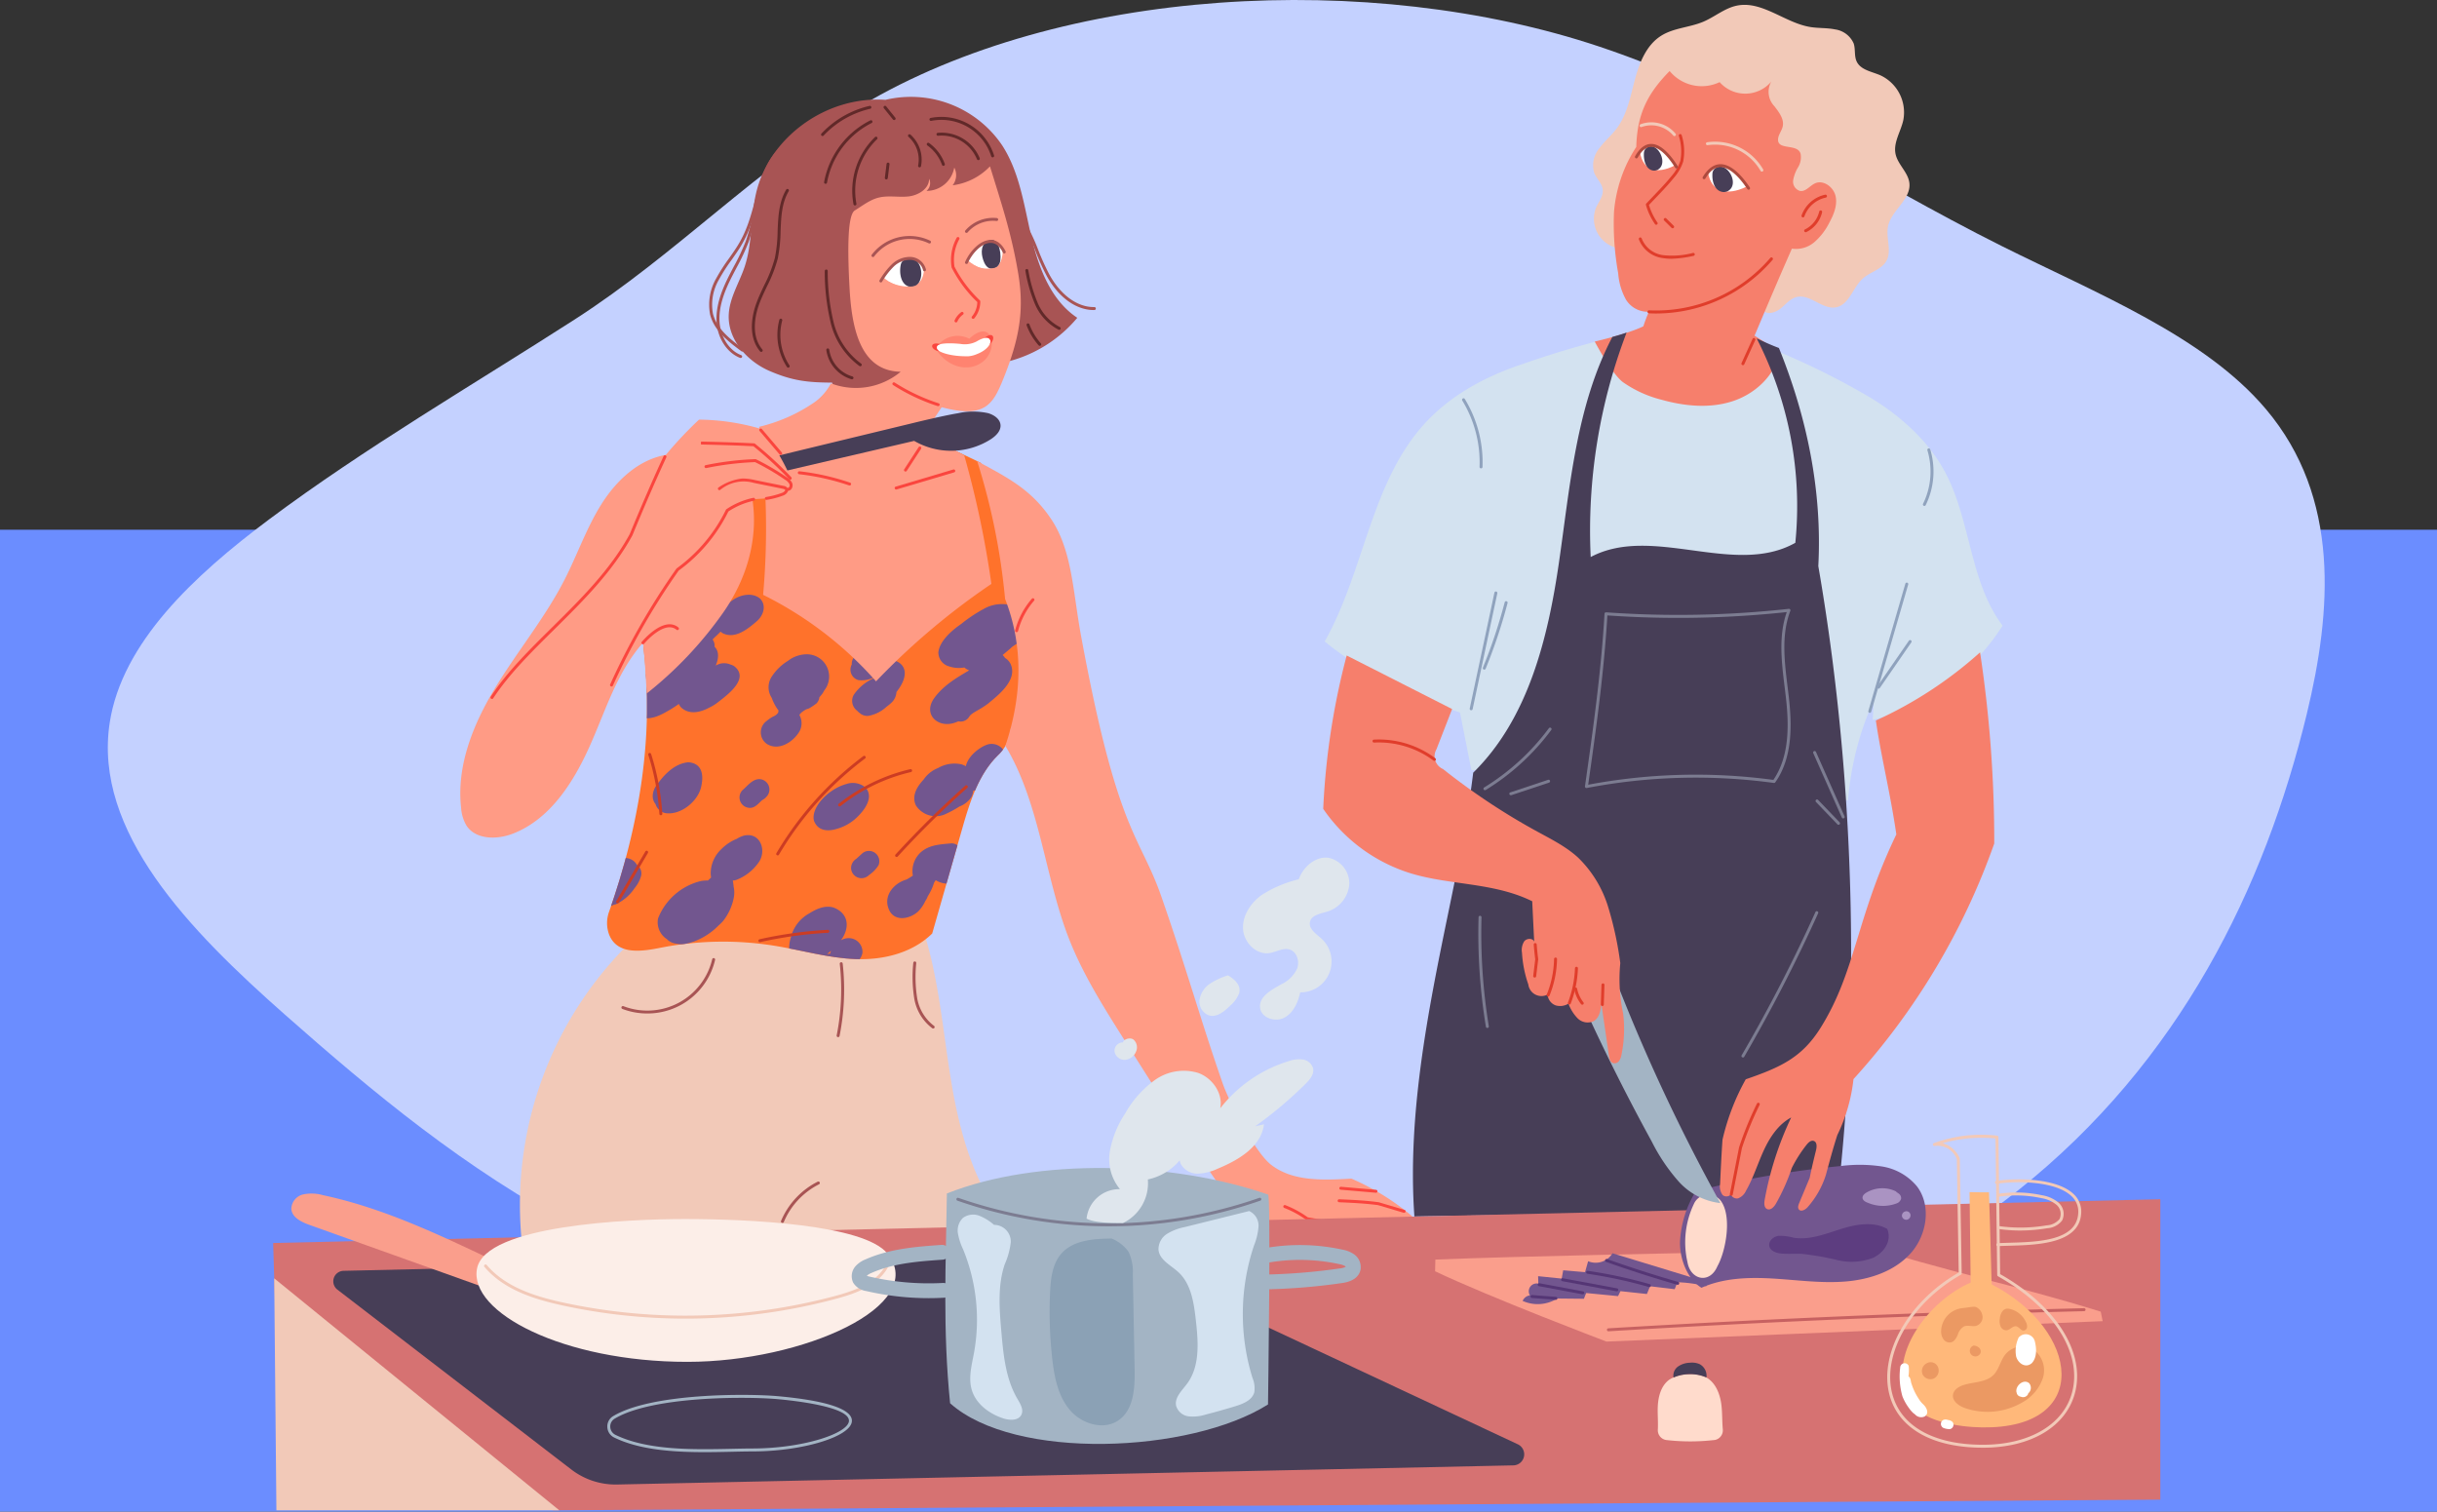 <svg xmlns="http://www.w3.org/2000/svg" xmlns:xlink="http://www.w3.org/1999/xlink" width="499.609" height="309.875" viewBox="0 0 499.609 309.875">
  <rect x="0" y="0" width="499.609" height="309.875" fill="#333333" stroke="none"/>
  <defs>
    <clipPath id="clip-path">
      <rect id="Rectángulo_38153" data-name="Rectángulo 38153" width="386.886" height="308.616" fill="none"/>
    </clipPath>
    <clipPath id="clip-path-2">
      <path id="Trazado_137067" data-name="Trazado 137067" d="M150.045,168.88l-21.592,30.568c2.3,18.2-.915,36.925-7.013,54.226a6.763,6.763,0,0,0,0,4.753c1.676,4.188,6.616,3.453,10.481,2.686a66.315,66.315,0,0,1,23.521-.4c5.513.9,10.936,2.5,16.517,2.717s11.574-1.195,15.707-5.247l6.28-21.929c1.48-5.166,3.3-10.784,7.175-14.583a8.505,8.505,0,0,0,2.337-3.724,9.819,9.819,0,0,0,.325-1.786l14.656-5.758-20.762-48.676-11.689-5.583Z" transform="translate(-121.008 -156.144)" fill="none"/>
    </clipPath>
  </defs>
  <g id="_165" data-name="165" transform="translate(-10282 6429)">
    <g id="Grupo_158782" data-name="Grupo 158782" transform="translate(10030 -9673.678)">
      <g id="Grupo_85023" data-name="Grupo 85023" transform="translate(252 3244.678)">
        <rect id="Rectángulo_34651" data-name="Rectángulo 34651" width="499.609" height="201.281" transform="translate(0 108.594)" fill="#6b8dff"/>
        <g id="Grupo_84254" data-name="Grupo 84254" transform="translate(22.106 0)">
          <g id="Grupo_84000" data-name="Grupo 84000" transform="translate(0)">
            <path id="Trazado_118280" data-name="Trazado 118280" d="M236.858,308.023q-1.951-.241-3.924-.4c-15.443-1.217-30.87,1.941-46.386,2.368-27.964.768-55.359-7.466-78.237-19.536s-41.789-27.828-59.888-43.812c-19.458-17.186-39.345-37.482-35.888-59.865,2.52-16.313,17.156-30.061,32.688-41.653,19.647-14.668,41.57-27.435,62.593-40.945,20.909-13.435,37.578-31.2,58.744-43.821,41.051-24.473,104.4-27.836,151.382-12.132C348.09,58.3,372.9,75.379,400.377,89.087c19.651,9.807,41.586,18.513,54.205,33.462,15.29,18.114,13.474,41.368,8.372,62.454-8.633,35.677-26,71.272-59.183,97.676s-84.335,42.012-131.221,32.986C260.559,313.356,249.024,309.533,236.858,308.023Z" transform="translate(-12.141 -38.664)" fill="#c4d1ff"/>
          </g>
        </g>
      </g>
    </g>
    <g id="Grupo_159115" data-name="Grupo 159115" transform="translate(10338 -6428)">
      <g id="Grupo_159110" data-name="Grupo 159110">
        <g id="Grupo_159109" data-name="Grupo 159109" clip-path="url(#clip-path)">
          <path id="Trazado_137015" data-name="Trazado 137015" d="M445.13,118.462a193.272,193.272,0,0,0-23.631,6.67c-7.356,2.45-14.418,6.23-19.695,11.911-11.3,12.167-12.552,30.5-20.726,44.907,8.052,6.546,17.657,11.169,27.747,14.56l2.328,11.787s75.937,5.533,77.223,6.273a61.553,61.553,0,0,1,5.262-20.529q-.1,2-.2,4.007a44.615,44.615,0,0,0,26.622-19.35c-6.773-8.965-6.483-21.475-11.756-31.4-3.39-6.38-8.956-11.393-15.1-15.188a153.829,153.829,0,0,0-21.748-10.651Z" transform="translate(-165.51 -51.45)" fill="#d3e2f0"/>
          <path id="Trazado_137016" data-name="Trazado 137016" d="M578.407,236.06a.3.3,0,0,1-.085-.012.3.3,0,0,1-.207-.376l7.582-26.09a.3.3,0,0,1,.584.17l-7.582,26.09a.3.3,0,0,1-.292.219" transform="translate(-251.081 -90.93)" fill="#8fa2bd"/>
          <path id="Trazado_137017" data-name="Trazado 137017" d="M581.6,240.143a.3.3,0,0,1-.25-.476l6.46-9.352a.3.3,0,1,1,.5.345l-6.46,9.352a.3.3,0,0,1-.25.131" transform="translate(-252.469 -99.973)" fill="#8fa2bd"/>
          <path id="Trazado_137018" data-name="Trazado 137018" d="M598.193,172.522a.3.3,0,0,1-.272-.438,15.052,15.052,0,0,0,.891-10.962.3.3,0,0,1,.582-.177,15.669,15.669,0,0,1-.928,11.409.3.3,0,0,1-.273.169" transform="translate(-259.675 -69.808)" fill="#8fa2bd"/>
          <path id="Trazado_137019" data-name="Trazado 137019" d="M434.763,156.935h-.012a.3.3,0,0,1-.291-.316,24.337,24.337,0,0,0-3.541-13.588.3.3,0,1,1,.518-.318,24.953,24.953,0,0,1,3.631,13.931.3.3,0,0,1-.3.291" transform="translate(-187.137 -61.92)" fill="#8fa2bd"/>
          <path id="Trazado_137020" data-name="Trazado 137020" d="M433.955,236.931a.3.3,0,0,1-.3-.367l5.059-23.739a.3.3,0,1,1,.595.126l-5.059,23.739a.3.3,0,0,1-.3.24" transform="translate(-188.343 -92.33)" fill="#8fa2bd"/>
          <path id="Trazado_137021" data-name="Trazado 137021" d="M438.695,230.126a.3.3,0,0,1-.281-.419,107.946,107.946,0,0,0,4.467-13.39.3.3,0,1,1,.587.154,108.475,108.475,0,0,1-4.492,13.465.3.3,0,0,1-.281.189" transform="translate(-190.402 -93.853)" fill="#8fa2bd"/>
          <path id="Trazado_137022" data-name="Trazado 137022" d="M482.534,49.627a6.164,6.164,0,0,1-3.615-8.019c.54-1.223,1.517-2.367,1.394-3.7-.122-1.314-1.279-2.279-1.763-3.506a5.44,5.44,0,0,1,1.07-5.011c1.048-1.442,2.449-2.6,3.523-4.02,2.164-2.867,2.828-6.548,3.749-10.02s2.355-7.113,5.4-9.025c2.587-1.626,5.856-1.687,8.667-2.885,2.312-.985,4.308-2.737,6.764-3.269,5.224-1.132,9.9,3.529,15.177,4.372,1.656.265,3.362.145,5.006.48A4.895,4.895,0,0,1,531.751,7.9c.4,1.2.08,2.573.62,3.713.821,1.733,3.077,2.056,4.838,2.815a8.387,8.387,0,0,1,4.713,9.234c-.521,2.331-2.073,4.562-1.583,6.9.458,2.186,2.617,3.783,2.841,6.005.338,3.34-3.713,5.549-4.385,8.838-.483,2.361.844,5.03-.354,7.122-1.006,1.756-3.318,2.228-4.825,3.579-2.042,1.829-2.763,5.35-5.451,5.888-2.812.563-5.368-2.817-8.144-2.094-1.29.336-2.18,1.472-3.213,2.315s-2.646,1.381-3.63.481Z" transform="translate(-207.732 0)" fill="#f2c9b8"/>
          <path id="Trazado_137023" data-name="Trazado 137023" d="M515.177,26.107a7.015,7.015,0,0,1-10.622.141,8.513,8.513,0,0,1-10.247-2.277c-4.512,4.577-6.667,8.8-6.84,15.558A28.587,28.587,0,0,0,482.9,52.866a56.964,56.964,0,0,0,.859,12.568,13.134,13.134,0,0,0,1.6,5.411,5.262,5.262,0,0,0,4.684,2.474c-.4.972-.8,1.944-1.126,2.983-3.24,1.59-9.968,3.126-9.968,3.126s3.464,6.6,5.784,8.325a23.845,23.845,0,0,0,7.841,3.585c4.734,1.333,9.853,1.847,14.539.354s8.831-5.291,9.74-10.124c-1.718-1.139-3.436-2.279-5.137-3.345,2.517-5.963,5.034-11.925,7.658-17.842A5.8,5.8,0,0,0,524,59.027a12.839,12.839,0,0,0,3.021-3.928c.914-1.669,1.7-3.566,1.316-5.429s-2.456-3.451-4.2-2.682c-1.075.477-1.9,1.731-3.067,1.574a1.982,1.982,0,0,1-1.441-2.178,7.487,7.487,0,0,1,1.006-2.676,3.967,3.967,0,0,0,.522-2.763c-.609-2.161-4.665-.669-4.628-2.914.016-.97.765-1.776.965-2.725.318-1.514-.789-2.913-1.73-4.141a4.241,4.241,0,0,1-.595-5.058" transform="translate(-208.014 -10.411)" fill="#f67f6c"/>
          <path id="Trazado_137024" data-name="Trazado 137024" d="M554.2,73.427a.3.3,0,0,1-.287-.4,6.608,6.608,0,0,1,4.835-4.249.3.3,0,0,1,.122.6,5.99,5.99,0,0,0-4.383,3.852.3.3,0,0,1-.287.2" transform="translate(-240.569 -29.868)" fill="#e03d2b"/>
          <path id="Trazado_137025" data-name="Trazado 137025" d="M555.191,78.946a.3.3,0,0,1-.133-.577,5.5,5.5,0,0,0,2.9-3.654.3.3,0,1,1,.592.133,6.035,6.035,0,0,1-3.223,4.067.3.3,0,0,1-.133.031" transform="translate(-240.999 -32.347)" fill="#e03d2b"/>
          <path id="Trazado_137026" data-name="Trazado 137026" d="M499.981,103.012q-.811,0-1.62-.045a.3.3,0,0,1,.035-.606,30.833,30.833,0,0,0,24.858-10.745.3.3,0,0,1,.465.392,31.505,31.505,0,0,1-23.737,11" transform="translate(-216.324 -39.744)" fill="#e03d2b"/>
          <path id="Trazado_137027" data-name="Trazado 137027" d="M532.42,126.29a.3.3,0,0,1-.126-.027.3.3,0,0,1-.151-.4L534.4,120.9a.3.3,0,1,1,.553.251l-2.256,4.963a.3.3,0,0,1-.277.178" transform="translate(-231.108 -52.431)" fill="#e03d2b"/>
          <path id="Trazado_137028" data-name="Trazado 137028" d="M499.609,65.412a.3.3,0,0,1-.25-.131,13.177,13.177,0,0,1-1.853-3.931.305.305,0,0,1,.071-.29c.533-.569,1.052-1.111,1.555-1.637,1.31-1.369,2.548-2.662,3.645-4.029a9.029,9.029,0,0,0,1.784-3.091,10.635,10.635,0,0,0-.312-5.113.3.3,0,0,1,.592-.134,11.09,11.09,0,0,1,.3,5.41,9.574,9.574,0,0,1-1.9,3.309c-1.114,1.386-2.36,2.689-3.68,4.068-.464.485-.942.984-1.432,1.506a12.556,12.556,0,0,0,1.72,3.586.3.3,0,0,1-.25.477" transform="translate(-216.072 -20.334)" fill="#e03d2b"/>
          <path id="Trazado_137029" data-name="Trazado 137029" d="M495.38,52.31c.584,3.655,3.42,4.554,7.009,2.727-1.106-2.66-4.285-6.3-7.009-2.727" transform="translate(-215.153 -22.073)" fill="#fff"/>
          <path id="Trazado_137030" data-name="Trazado 137030" d="M505.786,79.344a.3.3,0,0,1-.214-.088l-1.518-1.5a.3.3,0,0,1,.427-.433l1.519,1.5a.3.3,0,0,1-.214.52" transform="translate(-218.881 -33.546)" fill="#e03d2b"/>
          <path id="Trazado_137031" data-name="Trazado 137031" d="M496.781,52.531c-.113,1.44.286,3.429,1.873,3.689a1.521,1.521,0,0,0,.979-.182c2.319-1.331-.246-6.041-2.31-4.468a1.358,1.358,0,0,0-.541.961" transform="translate(-215.754 -22.26)" fill="#473e57"/>
          <path id="Trazado_137032" data-name="Trazado 137032" d="M502.044,55.422a.3.3,0,0,1-.257-.142c-1.755-2.787-3.495-4.287-4.967-4.27-.993.023-1.91.765-2.724,2.2a.3.3,0,0,1-.529-.3c.928-1.638,2.018-2.483,3.24-2.511h.063c2.118,0,4.12,2.47,5.431,4.554a.3.3,0,0,1-.257.466" transform="translate(-214.349 -21.891)" fill="#ad4a3e"/>
          <path id="Trazado_137033" data-name="Trazado 137033" d="M520.05,59.709c.648,3.827,3.8,4.769,7.778,2.856-1.228-2.786-4.755-6.591-7.778-2.856" transform="translate(-225.868 -25.257)" fill="#fff"/>
          <path id="Trazado_137034" data-name="Trazado 137034" d="M521.606,59.941c-.125,1.507.318,3.589,2.078,3.862a1.767,1.767,0,0,0,1.086-.19c2.573-1.393-.273-6.324-2.563-4.678a1.405,1.405,0,0,0-.6,1.006" transform="translate(-226.535 -25.452)" fill="#473e57"/>
          <path id="Trazado_137035" data-name="Trazado 137035" d="M527.471,62.964a.3.3,0,0,1-.253-.135c-1.931-2.9-3.878-4.484-5.491-4.484h-.058c-1.115.027-2.142.807-3.05,2.321a.3.3,0,1,1-.521-.313c1.022-1.7,2.219-2.583,3.556-2.615h.075c2.331,0,4.542,2.578,5.995,4.755a.3.3,0,0,1-.253.472" transform="translate(-225.001 -25.076)" fill="#ad4a3e"/>
          <path id="Trazado_137036" data-name="Trazado 137036" d="M502.354,45.378a.3.3,0,0,1-.236-.114,5.9,5.9,0,0,0-6.486-1.746.3.3,0,1,1-.218-.566,6.438,6.438,0,0,1,7.178,1.932.3.3,0,0,1-.237.494" transform="translate(-215.083 -18.481)" fill="#f2c9b8"/>
          <path id="Trazado_137037" data-name="Trazado 137037" d="M501.566,88.649a9.947,9.947,0,0,1-1.7-.137,6.049,6.049,0,0,1-4.92-3.843.3.3,0,0,1,.582-.178,5.441,5.441,0,0,0,4.441,3.422,16.716,16.716,0,0,0,6.073-.463.3.3,0,0,1,.119.6,23.588,23.588,0,0,1-4.6.6" transform="translate(-214.961 -36.603)" fill="#e03d2b"/>
          <path id="Trazado_137038" data-name="Trazado 137038" d="M530.724,55.7a.3.3,0,0,1-.266-.157,10.781,10.781,0,0,0-10.85-5.263.3.3,0,0,1-.1-.6,11.4,11.4,0,0,1,11.48,5.569.3.3,0,0,1-.119.413.308.308,0,0,1-.147.038" transform="translate(-225.523 -21.519)" fill="#f2c9b8"/>
          <path id="Trazado_137039" data-name="Trazado 137039" d="M425.426,208.968c11.255-11.069,15.3-27.429,17.575-43.051s3.538-32.146,10.954-46.277c.532-.162,1.926-.523,2.923-.91a113.915,113.915,0,0,0-7.365,46.027c12.663-6.736,29.459,4.119,41.952-2.914a75.321,75.321,0,0,0-7.924-41.9c1.465.675,2.929,1.351,4.561,1.96,5.725,14.12,8.895,29.272,8.075,44.715,7.374,42.564,8.827,89.239,3.655,132.126,0,0-85.4,1.112-86.462,1.2-1.464-20.637,2.716-41.769,6.9-62.031,1.99-9.64,3.98-19.279,5.158-28.949" transform="translate(-179.405 -51.567)" fill="#473e57"/>
          <path id="Trazado_137040" data-name="Trazado 137040" d="M475.714,255.6a.305.305,0,0,1-.3-.347c1.613-11.364,3.281-23.114,4.01-35.389a.3.3,0,0,1,.1-.21.3.3,0,0,1,.222-.075,207.23,207.23,0,0,0,37.455-.712.307.307,0,0,1,.274.117.3.3,0,0,1,.043.294c-1.88,4.9-1.208,10.366-.559,15.648q.119.957.231,1.908c.637,5.477.9,12.427-2.761,17.6a.3.3,0,0,1-.289.126,118.524,118.524,0,0,0-38.37,1.037.282.282,0,0,1-.057.006m4.3-35.393c-.73,12.038-2.354,23.561-3.937,34.711a119.136,119.136,0,0,1,37.964-.988c3.43-4.988,3.166-11.711,2.548-17.026-.073-.632-.151-1.267-.229-1.9-.639-5.192-1.3-10.556.425-15.475a207.994,207.994,0,0,1-36.771.683" transform="translate(-206.48 -95.056)" fill="#7c7c91"/>
          <path id="Trazado_137041" data-name="Trazado 137041" d="M564.272,284.218a.3.3,0,0,1-.278-.18l-5.86-13.208a.3.3,0,0,1,.555-.246l5.86,13.208a.3.3,0,0,1-.155.4.307.307,0,0,1-.123.026" transform="translate(-242.397 -117.441)" fill="#7c7c91"/>
          <path id="Trazado_137042" data-name="Trazado 137042" d="M563.687,293.143a.3.3,0,0,1-.219-.093l-4.4-4.585a.3.3,0,1,1,.438-.421l4.4,4.585a.3.3,0,0,1-.219.514" transform="translate(-242.777 -125.063)" fill="#7c7c91"/>
          <path id="Trazado_137043" data-name="Trazado 137043" d="M438.95,274.74a.3.3,0,0,1-.158-.563,47.253,47.253,0,0,0,13.256-12.143.3.3,0,0,1,.489.361,47.89,47.89,0,0,1-13.428,12.3.3.3,0,0,1-.158.044" transform="translate(-190.513 -113.753)" fill="#7c7c91"/>
          <path id="Trazado_137044" data-name="Trazado 137044" d="M448.4,283.972a.3.3,0,0,1-.1-.592l7.7-2.561a.3.3,0,0,1,.192.577l-7.7,2.561a.319.319,0,0,1-.1.015" transform="translate(-194.619 -121.958)" fill="#7c7c91"/>
          <path id="Trazado_137045" data-name="Trazado 137045" d="M532.443,358.43a.3.3,0,0,1-.263-.457A323.593,323.593,0,0,0,547.3,328.616a.3.3,0,1,1,.554.251,324.677,324.677,0,0,1-15.15,29.413.305.305,0,0,1-.263.151" transform="translate(-231.118 -142.647)" fill="#7c7c91"/>
          <path id="Trazado_137046" data-name="Trazado 137046" d="M438.618,353.1a.3.3,0,0,1-.3-.255,118.693,118.693,0,0,1-1.5-22.446.3.3,0,0,1,.608.017,118.054,118.054,0,0,0,1.493,22.331.3.3,0,0,1-.251.349.3.3,0,0,1-.049,0" transform="translate(-189.698 -143.369)" fill="#7c7c91"/>
          <path id="Trazado_137047" data-name="Trazado 137047" d="M456.9,470.245a.31.31,0,0,1-.11-.02L422.071,456.87a.3.3,0,0,1,.218-.567l34.723,13.355a.3.3,0,0,1-.109.587" transform="translate(-183.229 -198.173)" fill="#c76161"/>
          <path id="Trazado_137048" data-name="Trazado 137048" d="M111,338.141a75.288,75.288,0,0,0-20.831,63.5s97.428-4.172,99.278-6.386c-6.947-8.245-9.894-19.109-11.65-29.747s-2.54-21.525-6-31.734Z" transform="translate(-38.812 -144.963)" fill="#f2c9b8"/>
          <path id="Trazado_137049" data-name="Trazado 137049" d="M204.523,362.294a.3.3,0,0,1-.3-.363,48.058,48.058,0,0,0,.634-14.66.3.3,0,1,1,.6-.066,48.638,48.638,0,0,1-.641,14.845.3.3,0,0,1-.3.244" transform="translate(-88.696 -150.681)" fill="#a85454"/>
          <path id="Trazado_137050" data-name="Trazado 137050" d="M131.5,356.789a14.221,14.221,0,0,1-5.093-.932.3.3,0,0,1,.218-.567,13.659,13.659,0,0,0,18.2-9.623.3.3,0,1,1,.591.139A14.212,14.212,0,0,1,131.5,356.789" transform="translate(-54.816 -150.028)" fill="#a85454"/>
          <path id="Trazado_137051" data-name="Trazado 137051" d="M235.951,360.4a.3.3,0,0,1-.172-.053,9.617,9.617,0,0,1-3.712-6.189,28.121,28.121,0,0,1-.181-7.22.3.3,0,0,1,.606.038,27.656,27.656,0,0,0,.17,7.064,9.018,9.018,0,0,0,3.46,5.806.3.3,0,0,1-.172.554" transform="translate(-100.651 -150.558)" fill="#a85454"/>
          <path id="Trazado_137052" data-name="Trazado 137052" d="M184.338,434.9a.3.3,0,0,1-.116-.023.3.3,0,0,1-.165-.4,15.944,15.944,0,0,1,7.506-8.041.3.3,0,0,1,.272.543,15.333,15.333,0,0,0-7.216,7.731.3.3,0,0,1-.281.187" transform="translate(-79.93 -185.196)" fill="#a85454"/>
          <path id="Trazado_137053" data-name="Trazado 137053" d="M128.454,199.448c2.3,18.2-.915,36.925-7.013,54.226a6.766,6.766,0,0,0,0,4.753c1.676,4.188,6.616,3.453,10.481,2.686a66.315,66.315,0,0,1,23.521-.4c5.513.9,10.936,2.5,16.517,2.716s11.574-1.195,15.707-5.247l6.28-21.929c1.479-5.166,3.3-10.784,7.175-14.583a8.5,8.5,0,0,0,2.336-3.724,9.82,9.82,0,0,0,.326-1.786l14.655-5.757-20.762-48.677-11.689-5.583-35.94,12.736Z" transform="translate(-52.557 -67.816)" fill="#ff722b"/>
        </g>
      </g>
      <g id="Grupo_159112" data-name="Grupo 159112" transform="translate(68.452 88.328)">
        <g id="Grupo_159111" data-name="Grupo 159111" clip-path="url(#clip-path-2)">
          <path id="Trazado_137054" data-name="Trazado 137054" d="M189.733,242.758a4.564,4.564,0,0,0-3.744-7.416,6.362,6.362,0,0,0-3.711,1.354,10.33,10.33,0,0,0-3.143,2.981,3.991,3.991,0,0,0-.156,4.609,9.441,9.441,0,0,0,1.393,2.594,3.442,3.442,0,0,0-.086.434c-.018.026-.037.051-.055.077l-.015.018c-.725.82-.812.385-2.314,1.616a2.879,2.879,0,0,0,.1,4.71c2.413,1.489,5.384-.416,6.651-2.579a3.487,3.487,0,0,0,.006-3.349l-.019-.045.1-.14c.087-.1.2-.225.323-.339l.129-.12c.1-.067.193-.137.294-.2,1.195-.823.361.127,2.62-1.522a2.058,2.058,0,0,0,.627-1.287,9.78,9.78,0,0,0,.673-.817c.121-.192.227-.385.324-.578" transform="translate(-145.209 -190.539)" fill="#72568f"/>
          <path id="Trazado_137055" data-name="Trazado 137055" d="M256.206,218.536c-.021,0-.042,0-.064-.007a3.062,3.062,0,0,0-1.719-1.227,7.477,7.477,0,0,0-5.373.835,30.051,30.051,0,0,0-4.564,3.043c-2.453,1.694-4.451,3.744-4.7,5.793a2.958,2.958,0,0,0,2.226,2.932,6.189,6.189,0,0,0,3.1.216,3.237,3.237,0,0,0,.989.593c-2.66,1.541-5.353,3.161-7.177,5.7-2.41,3.384.876,6.3,4.39,4.974.191-.071.378-.147.564-.228a2.083,2.083,0,0,0,2.271-1.01c.541-.8,2.086-1.3,3.831-2.629,2.214-1.831,6.079-4.854,4.619-8.1a2.931,2.931,0,0,0-1.14-1.246,3.186,3.186,0,0,0-.5-.605c.245-.208.492-.412.735-.619.651-.529.974-.833,1.225-1.063a18.116,18.116,0,0,1,1.935-1.22,2.492,2.492,0,0,0,.9-.538,2.072,2.072,0,0,0,.539-2,2.374,2.374,0,0,0,.223-.5,2.486,2.486,0,0,0-2.3-3.09" transform="translate(-171.861 -182.618)" fill="#72568f"/>
          <path id="Trazado_137056" data-name="Trazado 137056" d="M206.476,282.9a4.085,4.085,0,0,0-3.989-.664,2.329,2.329,0,0,0-.381.115c-3.34,1.092-6.771,4.632-6.186,7.334.751,2.076,2.721,2.34,4.737,1.7a9.6,9.6,0,0,0,3.948-2.217c1.607-1.478,3.753-4.241,1.87-6.272" transform="translate(-153.515 -210.811)" fill="#72568f"/>
          <path id="Trazado_137057" data-name="Trazado 137057" d="M251.121,270.274a2.971,2.971,0,0,0-3.6-2.4c-1.775.508-4.2,2.473-4.6,4.49a5.642,5.642,0,0,0-.921-.381,6.711,6.711,0,0,0-4.8.77,6.338,6.338,0,0,0-2.929,2.338c-1.392,1.474-2.522,3.386-1.595,5.322a4.84,4.84,0,0,0,5.8,1.889,22.287,22.287,0,0,0,3.121-1.665,5.14,5.14,0,0,0,2.418-1.88,3.024,3.024,0,0,0,.39-1.292l.13-.114c2.306.216,5.172-2.275,6.239-4.045a3.484,3.484,0,0,0,.35-.83c.008-.013.02-.024.028-.037a2.129,2.129,0,0,0-.023-2.163" transform="translate(-169.358 -204.629)" fill="#72568f"/>
          <path id="Trazado_137058" data-name="Trazado 137058" d="M218.256,235.482l-.147-.073c-.477-2.194-2.741-3.124-4.932-2.5-1.381.447-3.077,1.1-3.572,2.595a2.153,2.153,0,0,0-.092.787,2.221,2.221,0,0,0,1.362,3.207,5.624,5.624,0,0,0,3.907-1,1.017,1.017,0,0,0,.367.281,2.419,2.419,0,0,0-.55.1,9.7,9.7,0,0,0-4.671,3.614,2.5,2.5,0,0,0,.677,3.271,2.676,2.676,0,0,0,.476.438,2.356,2.356,0,0,0,1.846.622,7.4,7.4,0,0,0,3.745-1.9,8.685,8.685,0,0,0,1.106-.929,3.241,3.241,0,0,0,.892-2.057l.042-.052c2.656-3.4,1.846-5.7-.455-6.406" transform="translate(-159.34 -189.403)" fill="#72568f"/>
          <path id="Trazado_137059" data-name="Trazado 137059" d="M156.194,214.567c-1.531-1.309-3.927-.853-5.485.2a12.31,12.31,0,0,0-1.378,1.067,10.459,10.459,0,0,0-2.128,1.03,11.451,11.451,0,0,0-3.162,2.461c-1.018.945-2.068,2.215-2.033,3.648a5.358,5.358,0,0,0-.771.261c-3.822,1.069-16.749,13.289-9.12,15.766,2.061.42,4-.737,5.72-1.738.579-.349,1.139-.724,1.689-1.113a2.438,2.438,0,0,0,.457.718c1.675,1.552,3.946,1.04,5.855-.006a8.495,8.495,0,0,0,1.66-1.028c2.061-1.6,6.648-4.941,3.312-7.474a3.393,3.393,0,0,0-.692-.285,3.336,3.336,0,0,0-2.213-.156,6.313,6.313,0,0,0-.828.36c.613-1.392.75-2.875-.23-3.862a2.351,2.351,0,0,0-.059-.763,2.467,2.467,0,0,0-.345-.712c.169-.176.473-.5.659-.658.342-.3.645-.642.98-.95a2.724,2.724,0,0,0,.43.316c2.52,1.267,5.084-.824,6.927-2.4,1.384-1.148,2.136-3.227.756-4.68" transform="translate(-124.805 -181.17)" fill="#72568f"/>
          <path id="Trazado_137060" data-name="Trazado 137060" d="M144.892,274.467c-2.546.2-4.6,2.124-6.069,4.073-1.5,1.684-1.577,3.461-.683,4.5a2.666,2.666,0,0,0,1.982,1.848c3.177.524,6.837-2.477,7.406-5.563.487-2.311.155-4.619-2.636-4.857" transform="translate(-128.197 -207.534)" fill="#72568f"/>
          <path id="Trazado_137061" data-name="Trazado 137061" d="M174.511,284.208a2.1,2.1,0,0,0,.624-1.511,2.138,2.138,0,0,0-2.126-2.126c-1.435.064-2.38,1.411-3.4,2.27a2.139,2.139,0,0,0,1.5,3.63c1.086.014,1.729-.867,2.472-1.529q.105-.07.205-.151a2.23,2.23,0,0,0,.722-.582" transform="translate(-141.847 -210.184)" fill="#72568f"/>
          <path id="Trazado_137062" data-name="Trazado 137062" d="M157.033,300.967a5.342,5.342,0,0,0-1.462.654,9.474,9.474,0,0,0-3.209,2.144,6.811,6.811,0,0,0-2.164,5.086c.019.238.046.474.079.71-.212.217-.434.422-.661.623a6.155,6.155,0,0,0-1.541.127,12.634,12.634,0,0,0-8.669,7.63,4.112,4.112,0,0,0,1.859,4.284c.029.04.056.079.088.118a3.191,3.191,0,0,0,1.763.777,4.278,4.278,0,0,0,1.8.048,10.61,10.61,0,0,0,1.917-.512,13.829,13.829,0,0,0,4.929-3.214,10.186,10.186,0,0,0,.935-.91,11.143,11.143,0,0,0,2.263-4.992,5.591,5.591,0,0,0-.057-2.086c-.011-.173-.082-.8-.173-1.273a2.859,2.859,0,0,0,.717-.126,9.935,9.935,0,0,0,4.507-3.483c1.828-2.409.471-6.363-2.92-5.606" transform="translate(-128.949 -219.002)" fill="#72568f"/>
          <path id="Trazado_137063" data-name="Trazado 137063" d="M199.177,333.262a3.13,3.13,0,0,0-1.573.446c1.786-2.4,1.763-5.46-1.525-6.725-1.749-.51-3.525.291-4.984,1.22a7.667,7.667,0,0,0-3.786,5.045,6.528,6.528,0,0,0-.133,3.487,1.924,1.924,0,0,0,1.089,1.13,2.562,2.562,0,0,0,.252.581c1.092,1.977,3.446,2.625,5.569,2.343a10.455,10.455,0,0,0,5.191-1.333c1.127-.808,2.539-1.751,2.746-3.225a2.815,2.815,0,0,0-2.847-2.969m-3.787,3.175c-.187.026-.393.045-.613.061q.423-.309.819-.658a3.246,3.246,0,0,0-.205.6" transform="translate(-149.66 -230.274)" fill="#72568f"/>
          <path id="Trazado_137064" data-name="Trazado 137064" d="M238.779,306.777a4.528,4.528,0,0,0-.967-.726,2.1,2.1,0,0,0-2.1-2.2c-1.914.187-3.969.248-5.628,1.332a5.2,5.2,0,0,0-2.284,5.276l-.05.043c-.262.173-.837.552-1.238.761l-.012.005c-2.6.749-4.81,3.336-3.627,6.09,1.061,2.656,4.307,2.063,6.044.432a7.6,7.6,0,0,0,1.448-2.133,4.013,4.013,0,0,0,.495-.958c.149-.229.286-.466.414-.706a10.234,10.234,0,0,0,.868-2.055c.088-.144.184-.283.271-.427l.016-.024.058-.059.035-.013c.058.041.116.084.176.122a4.914,4.914,0,0,0,6.393-1.55,2.679,2.679,0,0,0-.313-3.213" transform="translate(-165.108 -220.298)" fill="#72568f"/>
          <path id="Trazado_137065" data-name="Trazado 137065" d="M211.628,307.193q-.563.508-1.126,1.017a2.268,2.268,0,0,0-1.06,1.868,2.143,2.143,0,0,0,3.688,1.442c.064-.049,0,0-.087.064a6.781,6.781,0,0,0,2.032-2.069,2.122,2.122,0,0,0-3.447-2.323" transform="translate(-159.416 -221.478)" fill="#72568f"/>
          <path id="Trazado_137066" data-name="Trazado 137066" d="M125.54,310.569c-1.229-2.271-5.166-1.9-6.533,1.663a2.905,2.905,0,0,0-.2,1.289c-1.191,1.439-1.855,3.093-1.175,4.449a2.219,2.219,0,0,0,3.156.763,1.9,1.9,0,0,0,.819-.281,9.3,9.3,0,0,0,3.461-3.116,6.535,6.535,0,0,0,1.321-2.469,2.1,2.1,0,0,0-.85-2.3" transform="translate(-119.424 -222.595)" fill="#72568f"/>
        </g>
      </g>
      <g id="Grupo_159114" data-name="Grupo 159114">
        <g id="Grupo_159113" data-name="Grupo 159113" clip-path="url(#clip-path)">
          <path id="Trazado_137068" data-name="Trazado 137068" d="M182.613,292.55a.3.3,0,0,1-.154-.042.3.3,0,0,1-.107-.416,68.41,68.41,0,0,1,17.82-19.9.3.3,0,0,1,.364.487,67.781,67.781,0,0,0-17.66,19.722.3.3,0,0,1-.262.15" transform="translate(-79.18 -118.192)" fill="#cc3c23"/>
          <path id="Trazado_137069" data-name="Trazado 137069" d="M205.073,284.6a.3.3,0,0,1-.19-.541,37.281,37.281,0,0,1,14.668-7.093.3.3,0,0,1,.365.227.3.3,0,0,1-.227.365,36.653,36.653,0,0,0-14.427,6.976.3.3,0,0,1-.19.066" transform="translate(-88.935 -120.287)" fill="#cc3c23"/>
          <path id="Trazado_137070" data-name="Trazado 137070" d="M225.729,297.508A.3.3,0,0,1,225.5,297a196.452,196.452,0,0,1,14.314-14.121.3.3,0,0,1,.4.454,195.906,195.906,0,0,0-14.269,14.076.3.3,0,0,1-.224.1" transform="translate(-97.906 -122.826)" fill="#cc3c23"/>
          <path id="Trazado_137071" data-name="Trazado 137071" d="M138.511,283.867a.3.3,0,0,1-.3-.285,50.77,50.77,0,0,0-2.268-12.091.3.3,0,1,1,.579-.183,51.4,51.4,0,0,1,2.295,12.236.3.3,0,0,1-.283.322h-.02" transform="translate(-59.035 -117.742)" fill="#cc3c23"/>
          <path id="Trazado_137072" data-name="Trazado 137072" d="M124.581,317.315a.311.311,0,0,1-.154-.041.3.3,0,0,1-.109-.416l5.961-10.176a.3.3,0,1,1,.524.307l-5.961,10.176a.3.3,0,0,1-.262.15" transform="translate(-53.976 -133.133)" fill="#cc3c23"/>
          <path id="Trazado_137073" data-name="Trazado 137073" d="M176.216,337.723a.3.3,0,0,1-.066-.6A84.607,84.607,0,0,1,190.1,335.2a.3.3,0,1,1,.032.607,83.991,83.991,0,0,0-13.847,1.906.3.3,0,0,1-.067.007" transform="translate(-76.402 -145.585)" fill="#cc3c23"/>
          <path id="Trazado_137074" data-name="Trazado 137074" d="M186.27,91.886c-5.052-.021-8.136-.379-12.776-2.374s-8.608-6.458-8.4-11.506c.141-3.5,2.186-6.608,3.285-9.938,1.578-4.785,1.181-10,2.3-14.913,2.6-11.449,14.322-20.074,26.549-19.238a22.577,22.577,0,0,1,23.943,9.359c3.555,5.506,4.461,12.24,5.947,18.624s3.973,13.078,9.434,16.7a27.309,27.309,0,0,1-14.609,9.06l-33.168,10.97Z" transform="translate(-71.698 -14.451)" fill="#a85454"/>
          <path id="Trazado_137075" data-name="Trazado 137075" d="M223.452,58.519A12.874,12.874,0,0,1,215.8,62.4a3.387,3.387,0,0,0,.33-3.638,5.785,5.785,0,0,1-5.7,4.789,2.047,2.047,0,0,0,.535-2.5c.052,2.058-2.217,3.431-4.265,3.641s-4.16-.264-6.152.255c-1.767.459-3.236,1.647-4.8,2.6s-1.48,8.544-1.1,15.659c.425,8.039,1.995,17.276,10.5,17.416A14.349,14.349,0,0,1,190.845,103a11.158,11.158,0,0,1-3.311,3.834,33.78,33.78,0,0,1-11.4,5.074,154.423,154.423,0,0,1,.809,34.449,75.744,75.744,0,0,1,23.15,17.734,145.483,145.483,0,0,1,23.648-19.974,198.543,198.543,0,0,0-5.561-26.331l-8.23-4.486,3.6-5.4c8.689,2.309,10.437-.419,12.525-5.543,3.679-9.024,4.363-14.829,3.139-22.046-1.354-7.989-3.33-13.923-5.762-21.789" transform="translate(-76.497 -25.416)" fill="#ff9b85"/>
          <path id="Trazado_137076" data-name="Trazado 137076" d="M247.006,119.844a5.194,5.194,0,0,0-6.885,1.993c1.781,3.282,6.11,5.165,9.409,2.9,3.705-2.541,2.29-9.368-2.524-4.9" transform="translate(-104.289 -51.407)" fill="#ff8370"/>
          <path id="Trazado_137077" data-name="Trazado 137077" d="M233.755,141.661a.3.3,0,0,1-.094-.015,39.838,39.838,0,0,1-9.1-4.3.3.3,0,1,1,.326-.512,39.225,39.225,0,0,0,8.966,4.235.3.3,0,0,1-.094.593" transform="translate(-97.468 -59.409)" fill="#fa453e"/>
          <path id="Trazado_137078" data-name="Trazado 137078" d="M250.2,100.895a.3.3,0,0,1-.234-.5,4.765,4.765,0,0,0,1.084-2.936,26.272,26.272,0,0,1-5.245-7.035.3.3,0,0,1-.028-.088,9.432,9.432,0,0,1,1.047-6.061.3.3,0,0,1,.531.3,8.821,8.821,0,0,0-.984,5.624,25.777,25.777,0,0,0,5.2,6.917.306.306,0,0,1,.092.214,5.376,5.376,0,0,1-1.225,3.456.3.3,0,0,1-.234.11" transform="translate(-106.694 -36.536)" fill="#fa453e"/>
          <path id="Trazado_137079" data-name="Trazado 137079" d="M247.233,113.414a.3.3,0,0,1-.124-.027.3.3,0,0,1-.153-.4,4.16,4.16,0,0,1,1.355-1.669.3.3,0,1,1,.357.492,3.562,3.562,0,0,0-1.157,1.426.3.3,0,0,1-.277.18" transform="translate(-107.246 -48.322)" fill="#fa453e"/>
          <path id="Trazado_137080" data-name="Trazado 137080" d="M245.205,121.914c-8.266-.8-5.339,2.692,1.676,2.53a5.558,5.558,0,0,0,1.772-.466c3.768-1.468,3.53-4.761-.125-2.564a5.283,5.283,0,0,1-3.323.5" transform="translate(-104.317 -52.414)" fill="#fff"/>
          <path id="Trazado_137081" data-name="Trazado 137081" d="M251.876,89.771c3.291,2.643,6.932,2.786,7.1-1.987-1.17-3.98-5.941-.7-7.1,1.987" transform="translate(-109.395 -37.323)" fill="#fff"/>
          <path id="Trazado_137082" data-name="Trazado 137082" d="M221.046,95.678c2.83,2.618,8.227,3.446,8.4-1.719-1.861-4.39-6.508-1.165-8.4,1.719" transform="translate(-96.005 -39.874)" fill="#fff"/>
          <path id="Trazado_137083" data-name="Trazado 137083" d="M257.869,85.5c-1.488.9-1.153,3.038-.521,4.382,1.017,2.163,3.1,1.093,3.278-.523.213-1.917-.521-5.218-2.757-3.86" transform="translate(-111.539 -36.995)" fill="#473e57"/>
          <path id="Trazado_137084" data-name="Trazado 137084" d="M251.047,90.118a.3.3,0,0,1-.278-.427c.971-2.2,3.051-4.447,5.146-4.5.893-.032,2.168.367,3.147,2.329a.3.3,0,0,1-.544.272c-.671-1.346-1.53-2.026-2.589-1.993-1.823.042-3.732,2.161-4.6,4.133a.3.3,0,0,1-.277.181" transform="translate(-108.903 -37.001)" fill="#a85552"/>
          <path id="Trazado_137085" data-name="Trazado 137085" d="M251.047,80.266a.3.3,0,0,1-.2-.074.3.3,0,0,1-.033-.428,7.52,7.52,0,0,1,6.457-2.544.3.3,0,0,1-.068.6,6.9,6.9,0,0,0-5.928,2.336.3.3,0,0,1-.23.106" transform="translate(-108.903 -33.519)" fill="#a85454"/>
          <path id="Trazado_137086" data-name="Trazado 137086" d="M217.146,88.069a.3.3,0,0,1-.184-.062.3.3,0,0,1-.057-.425,9.748,9.748,0,0,1,11.96-2.866.3.3,0,1,1-.264.548,9.139,9.139,0,0,0-11.213,2.687.3.3,0,0,1-.242.119" transform="translate(-94.179 -36.377)" fill="#a85454"/>
          <path id="Trazado_137087" data-name="Trazado 137087" d="M227.382,93.03c-.37,1.58-.1,3.941,1.513,4.537a1.945,1.945,0,0,0,2.148-.728c1.393-2.131-.131-6.209-2.91-4.735a1.452,1.452,0,0,0-.751.927" transform="translate(-98.693 -39.866)" fill="#473e57"/>
          <path id="Trazado_137088" data-name="Trazado 137088" d="M220,96.563a.3.3,0,0,1-.163-.048.3.3,0,0,1-.093-.42,15.341,15.341,0,0,1,2.489-3.229,5.325,5.325,0,0,1,3.843-1.537,3.4,3.4,0,0,1,3.171,2.59.3.3,0,1,1-.6.108,2.784,2.784,0,0,0-2.61-2.092,4.8,4.8,0,0,0-3.4,1.381,14.893,14.893,0,0,0-2.385,3.106.3.3,0,0,1-.256.141" transform="translate(-95.416 -39.663)" fill="#a85552"/>
          <path id="Trazado_137089" data-name="Trazado 137089" d="M240.485,122.84c-2.205-.624-2.194,1.126-.2,1.5-.688-.524-.769-1.217.2-1.5" transform="translate(-103.719 -53.294)" fill="#fa453e"/>
          <path id="Trazado_137090" data-name="Trazado 137090" d="M257.832,120.241c1.833-1.511,2.359.229,1.04,1.317a.864.864,0,0,0-1.04-1.317" transform="translate(-111.982 -51.967)" fill="#fa453e"/>
          <path id="Trazado_137091" data-name="Trazado 137091" d="M228.938,165.179a.3.3,0,0,1-.255-.47l2.94-4.523a.3.3,0,0,1,.509.331l-2.94,4.523a.3.3,0,0,1-.255.138" transform="translate(-99.301 -69.512)" fill="#fa453e"/>
          <path id="Trazado_137092" data-name="Trazado 137092" d="M200.736,171.928a.293.293,0,0,1-.1-.016,48.381,48.381,0,0,0-10.22-2.29.3.3,0,1,1,.067-.6,48.952,48.952,0,0,1,10.349,2.319.3.3,0,0,1-.1.591" transform="translate(-82.585 -73.407)" fill="#fa453e"/>
          <path id="Trazado_137093" data-name="Trazado 137093" d="M225.624,172.469a.3.3,0,0,1-.087-.6l11.77-3.5a.3.3,0,1,1,.173.582l-11.77,3.5a.308.308,0,0,1-.087.012" transform="translate(-97.861 -73.122)" fill="#fa453e"/>
          <path id="Trazado_137094" data-name="Trazado 137094" d="M165.6,94.259a.309.309,0,0,1-.111-.021c-2.647-1.044-4.575-3.981-4.8-7.31s1.112-6.555,2.135-8.682c.441-.916.921-1.831,1.387-2.714a43.952,43.952,0,0,0,2.472-5.251,44,44,0,0,0,1.669-6.631c.247-1.252.5-2.548.816-3.809,1.1-4.4,2.814-7.471,5.256-9.4a.3.3,0,0,1,.378.477c-2.333,1.846-3.983,4.814-5.044,9.074-.311,1.246-.565,2.534-.81,3.78a44.5,44.5,0,0,1-1.695,6.722,44.446,44.446,0,0,1-2.505,5.325c-.462.879-.94,1.788-1.377,2.695-.993,2.065-2.29,5.181-2.076,8.377.173,2.58,1.605,5.678,4.415,6.786a.3.3,0,0,1-.111.587" transform="translate(-69.781 -21.877)" fill="#a85454"/>
          <path id="Trazado_137095" data-name="Trazado 137095" d="M164.773,97.636a.306.306,0,0,1-.18-.059c-2.925-2.143-5.617-4.331-6.422-7.526a10.808,10.808,0,0,1,1.277-7.447,37.221,37.221,0,0,1,2.619-4.084c.507-.719,1.031-1.462,1.514-2.211,2.051-3.177,2.834-6.071,3.826-9.735.412-1.525.88-3.252,1.49-5.177a.3.3,0,0,1,.579.184c-.606,1.912-1.072,3.633-1.483,5.151-1.005,3.715-1.8,6.649-3.9,9.906-.489.759-1.017,1.508-1.528,2.232a36.53,36.53,0,0,0-2.576,4.015A10.22,10.22,0,0,0,158.76,89.9c.756,3,3.361,5.109,6.193,7.184a.3.3,0,0,1-.18.549" transform="translate(-68.595 -26.575)" fill="#a85454"/>
          <path id="Trazado_137096" data-name="Trazado 137096" d="M286.018,96.384c-3.629,0-7.218-2.59-9.622-6.953a48.162,48.162,0,0,1-2.311-5.088,39.482,39.482,0,0,0-2.851-6,.3.3,0,1,1,.515-.322,39.8,39.8,0,0,1,2.9,6.089,47.763,47.763,0,0,0,2.28,5.025c2.32,4.21,5.768,6.7,9.2,6.637a.3.3,0,0,1,.308.3.3.3,0,0,1-.3.309h-.12" transform="translate(-117.783 -33.826)" fill="#a85454"/>
          <path id="Trazado_137097" data-name="Trazado 137097" d="M226.668,102.538a10.565,10.565,0,0,1-4.514-1.056.608.608,0,0,1,.51-1.1,9.123,9.123,0,0,0,5.418.833.607.607,0,0,1,.184,1.2,10.514,10.514,0,0,1-1.6.125" transform="translate(-96.333 -43.572)" fill="#ff9b85"/>
          <path id="Trazado_137098" data-name="Trazado 137098" d="M256.426,96.361a7.708,7.708,0,0,1-2.99-.629.608.608,0,0,1,.467-1.122,6.222,6.222,0,0,0,4.619.166.608.608,0,0,1,.4,1.148,7.567,7.567,0,0,1-2.495.437" transform="translate(-109.91 -41.071)" fill="#ff9b85"/>
          <path id="Trazado_137099" data-name="Trazado 137099" d="M210.418,61.861a.3.3,0,0,1-.3-.245,15.288,15.288,0,0,1,4.409-13.768.3.3,0,1,1,.417.442,14.666,14.666,0,0,0-4.23,13.208.3.3,0,0,1-.3.363" transform="translate(-91.144 -20.746)" fill="#612929"/>
          <path id="Trazado_137100" data-name="Trazado 137100" d="M221.986,60.6l-.038,0a.3.3,0,0,1-.264-.339l.355-2.843a.3.3,0,1,1,.6.075l-.355,2.843a.3.3,0,0,1-.3.266" transform="translate(-96.281 -24.82)" fill="#612929"/>
          <path id="Trazado_137101" data-name="Trazado 137101" d="M223.379,39.491a.3.3,0,0,1-.236-.113l-1.866-2.31a.3.3,0,1,1,.472-.381L223.615,39a.3.3,0,0,1-.236.494" transform="translate(-96.076 -15.884)" fill="#612929"/>
          <path id="Trazado_137102" data-name="Trazado 137102" d="M232.449,53.664a.331.331,0,0,1-.062-.006.3.3,0,0,1-.235-.359,6.259,6.259,0,0,0-1.97-5.889.3.3,0,0,1,.4-.457,6.874,6.874,0,0,1,2.163,6.47.3.3,0,0,1-.3.242" transform="translate(-99.928 -20.36)" fill="#612929"/>
          <path id="Trazado_137103" data-name="Trazado 137103" d="M240.289,54.7a.3.3,0,0,1-.287-.2,8.362,8.362,0,0,0-3-3.979.3.3,0,1,1,.354-.494,8.977,8.977,0,0,1,3.215,4.27.3.3,0,0,1-.186.387.3.3,0,0,1-.1.018" transform="translate(-102.882 -21.704)" fill="#612929"/>
          <path id="Trazado_137104" data-name="Trazado 137104" d="M248.974,51.922a.3.3,0,0,1-.283-.193,7.841,7.841,0,0,0-7.959-4.8.3.3,0,0,1-.069-.6,8.458,8.458,0,0,1,8.594,5.187.3.3,0,0,1-.283.414" transform="translate(-104.408 -20.098)" fill="#612929"/>
          <path id="Trazado_137105" data-name="Trazado 137105" d="M250.81,48.9a.3.3,0,0,1-.29-.212,10.713,10.713,0,0,0-12.3-7.271.3.3,0,1,1-.119-.6,11.321,11.321,0,0,1,13,7.682.3.3,0,0,1-.2.382.312.312,0,0,1-.092.014" transform="translate(-103.307 -17.637)" fill="#612929"/>
          <path id="Trazado_137106" data-name="Trazado 137106" d="M198.877,42.776a.3.3,0,0,1-.222-.511,19.575,19.575,0,0,1,9.852-5.663.3.3,0,1,1,.135.592,18.97,18.97,0,0,0-9.544,5.486.3.3,0,0,1-.222.1" transform="translate(-86.244 -15.893)" fill="#612929"/>
          <path id="Trazado_137107" data-name="Trazado 137107" d="M199.969,54.83a.331.331,0,0,1-.053,0,.3.3,0,0,1-.247-.352,17.761,17.761,0,0,1,9.475-12.651.3.3,0,1,1,.269.545,17.143,17.143,0,0,0-9.145,12.212.3.3,0,0,1-.3.251" transform="translate(-86.718 -18.151)" fill="#612929"/>
          <path id="Trazado_137108" data-name="Trazado 137108" d="M175.4,100.1a.3.3,0,0,1-.233-.109c-2.745-3.285-1.438-8.006-.748-9.883.462-1.258,1.045-2.486,1.609-3.675a28.31,28.31,0,0,0,2.184-5.6,29.68,29.68,0,0,0,.558-5.454c.118-2.93.24-5.96,1.754-8.53a.3.3,0,1,1,.523.308c-1.436,2.439-1.549,5.26-1.67,8.247a30.144,30.144,0,0,1-.573,5.567,28.728,28.728,0,0,1-2.226,5.722c-.558,1.176-1.135,2.392-1.587,3.624-.653,1.778-1.9,6.242.644,9.285a.3.3,0,0,1-.233.5" transform="translate(-75.352 -28.968)" fill="#612929"/>
          <path id="Trazado_137109" data-name="Trazado 137109" d="M184.951,123.751a.3.3,0,0,1-.253-.136,12.071,12.071,0,0,1-1.554-9.68.3.3,0,1,1,.586.159,11.457,11.457,0,0,0,1.475,9.187.3.3,0,0,1-.253.471" transform="translate(-79.367 -49.386)" fill="#612929"/>
          <path id="Trazado_137110" data-name="Trazado 137110" d="M207.174,115.737a.3.3,0,0,1-.169-.051,15.484,15.484,0,0,1-5.884-8.848A45.479,45.479,0,0,1,199.9,96.225a.3.3,0,0,1,.292-.315.282.282,0,0,1,.315.293,45.048,45.048,0,0,0,1.2,10.471,14.879,14.879,0,0,0,5.637,8.507.3.3,0,0,1-.169.556" transform="translate(-86.819 -41.655)" fill="#612929"/>
          <path id="Trazado_137111" data-name="Trazado 137111" d="M205.7,130.82a.3.3,0,0,1-.083-.011,7.312,7.312,0,0,1-5.143-5.979.3.3,0,0,1,.264-.339.309.309,0,0,1,.339.264,6.689,6.689,0,0,0,4.7,5.47.3.3,0,0,1-.083.6" transform="translate(-87.069 -54.068)" fill="#612929"/>
          <path id="Trazado_137112" data-name="Trazado 137112" d="M279.527,108.186a.3.3,0,0,1-.13-.029,10.576,10.576,0,0,1-4.82-5.237,30.759,30.759,0,0,1-1.965-6.829.3.3,0,0,1,.6-.122,30.285,30.285,0,0,0,1.92,6.7,9.955,9.955,0,0,0,4.529,4.943.3.3,0,0,1-.13.579" transform="translate(-118.398 -41.576)" fill="#612929"/>
          <path id="Trazado_137113" data-name="Trazado 137113" d="M275.743,120.023a.3.3,0,0,1-.228-.1,13.046,13.046,0,0,1-2.456-4.093.3.3,0,0,1,.57-.212,12.436,12.436,0,0,0,2.342,3.9.3.3,0,0,1-.228.505" transform="translate(-118.587 -50.128)" fill="#612929"/>
          <path id="Trazado_137114" data-name="Trazado 137114" d="M325.929,321.2l6.2,2.1a1.3,1.3,0,0,1,.916,1.122c.047,1.018-1.272,1.247-2.229,1.182l-12.983-.889c-2.706-.186-5.514-.4-7.88-1.725a10.212,10.212,0,0,1-4.973-8.895c-7.311-10.561-13.576-20.478-19.841-30.394-4.119-6.52-8.263-13.089-11.095-20.262-5.06-12.818-5.992-27.934-13.12-39.728,3.523-10.443,3.654-20.676-.053-30.122a135.114,135.114,0,0,0-5.721-28.25c6.316,3.406,11.056,5.814,15.083,11.753,4.409,6.5,4.507,14.839,6.223,24.128,7.514,40.672,12,40.606,16.444,53.361,5.152,14.773,8.072,25.391,12.569,38.286,1.369,3.926,6.612,14.1,9.882,16.673,4.473,3.515,10.75,3.207,16.529,2.885a50.373,50.373,0,0,1,12.3,7.586.673.673,0,0,1-.455,1.188c-5.928-.208-11.856-.365-17.8.006" transform="translate(-110.818 -71.807)" fill="#ff9b85"/>
          <path id="Trazado_137115" data-name="Trazado 137115" d="M269.2,221.99a.275.275,0,0,1-.076-.01.3.3,0,0,1-.218-.371,16.03,16.03,0,0,1,3.417-6.47.3.3,0,1,1,.458.4,15.419,15.419,0,0,0-3.287,6.224.3.3,0,0,1-.294.227" transform="translate(-116.786 -93.394)" fill="#fa453e"/>
          <path id="Trazado_137116" data-name="Trazado 137116" d="M374.034,438.544a.283.283,0,0,1-.049,0l-3.048-.5a.3.3,0,0,1-.132-.055,19.893,19.893,0,0,0-4.52-2.468.3.3,0,1,1,.225-.565,20.525,20.525,0,0,1,4.6,2.5l2.976.484a.3.3,0,0,1-.048.6" transform="translate(-159.001 -188.901)" fill="#fa453e"/>
          <path id="Trazado_137117" data-name="Trazado 137117" d="M399.376,435.608a.292.292,0,0,1-.087-.013l-5.194-1.548c-2.625-.359-5.365-.48-8.016-.6a.3.3,0,0,1-.29-.317.3.3,0,0,1,.317-.29c2.664.117,5.419.239,8.117.612l5.239,1.558a.3.3,0,0,1-.087.595" transform="translate(-167.556 -187.992)" fill="#fa453e"/>
          <path id="Trazado_137118" data-name="Trazado 137118" d="M393.888,429.526h-.027l-7.189-.623a.3.3,0,0,1,.053-.6l7.188.623a.3.3,0,0,1-.025.606" transform="translate(-167.819 -186.017)" fill="#fa453e"/>
          <path id="Trazado_137119" data-name="Trazado 137119" d="M178.694,156.917c12.96-3.142,29.8-7.211,29.8-7.211s6.015-1.48,9.071-1.979a14.47,14.47,0,0,1,6.207-.032c1.207.338,2.466,1.165,2.577,2.414.107,1.223-.924,2.234-1.949,2.911a15.156,15.156,0,0,1-15.754.367l-30.826,7.181Z" transform="translate(-77.233 -64.004)" fill="#473e57"/>
          <path id="Trazado_137120" data-name="Trazado 137120" d="M129.505,152.215a46.433,46.433,0,0,0-12.741-1.909,80.322,80.322,0,0,0-6.809,7.231c-5.642.978-10.186,5.3-13.229,10.148s-4.921,10.329-7.528,15.428c-3.977,7.776-9.6,14.576-14.14,22.04S67.012,221.2,67.99,229.884a8.194,8.194,0,0,0,1.113,3.662c1.915,2.884,6.222,2.892,9.454,1.651,7.636-2.932,12.442-10.476,15.79-17.939s5.52-15.064,10.922-21.206c.427,3.568.541,6.672.779,10.388A79.192,79.192,0,0,0,121.624,190c4.592-6.5,7.386-14.691,6.088-23.36l6.358-.421a2.668,2.668,0,0,0,1.749-.545c.74-.73.39-1.971-.026-2.923a44.071,44.071,0,0,0-6.288-10.54" transform="translate(-29.458 -65.281)" fill="#ff9b85"/>
          <path id="Trazado_137121" data-name="Trazado 137121" d="M79.072,213.169a.3.3,0,0,1-.167-.05.3.3,0,0,1-.087-.421c3.3-5.023,7.807-9.479,12.578-14.2,5.845-5.78,11.889-11.757,15.913-19.117,2.63-6.361,4.78-11.3,6.955-16a.3.3,0,0,1,.552.255c-2.172,4.689-4.319,9.626-6.96,16.008-4.08,7.468-10.157,13.476-16.032,19.287-4.748,4.695-9.231,9.129-12.5,14.1a.3.3,0,0,1-.254.137" transform="translate(-34.211 -70.884)" fill="#fa453e"/>
          <path id="Trazado_137122" data-name="Trazado 137122" d="M122.392,217.317a.3.3,0,0,1-.125-.027.3.3,0,0,1-.153-.4,145.284,145.284,0,0,1,13.579-23.729.31.31,0,0,1,.072-.072,32.337,32.337,0,0,0,10.08-12,.3.3,0,0,1,.1-.118,15.671,15.671,0,0,1,5.508-2.332.3.3,0,1,1,.124.595,15.069,15.069,0,0,0-5.225,2.2,32.927,32.927,0,0,1-10.192,12.122,144.477,144.477,0,0,0-13.491,23.587.306.306,0,0,1-.277.179" transform="translate(-53.025 -77.584)" fill="#fa453e"/>
          <path id="Trazado_137123" data-name="Trazado 137123" d="M171.137,176.026a.3.3,0,0,1-.046-.6,16.365,16.365,0,0,0,3.232-.847,1.144,1.144,0,0,0,.639-.5.141.141,0,0,0-.011-.132c-.059-.1-.252-.156-.452-.2l-5.933-1.206a7.545,7.545,0,0,0-6.926,1.445.3.3,0,1,1-.3-.526,10.7,10.7,0,0,1,4.815-1.82,10.585,10.585,0,0,1,2.538.3l5.933,1.205a1.2,1.2,0,0,1,.858.489.742.742,0,0,1,.055.64,1.7,1.7,0,0,1-1,.864,16.972,16.972,0,0,1-3.352.879.333.333,0,0,1-.047,0" transform="translate(-70.006 -74.545)" fill="#fa453e"/>
          <path id="Trazado_137124" data-name="Trazado 137124" d="M173.532,171.1a.3.3,0,0,1-.065-.6.358.358,0,0,0,.229-.193.714.714,0,0,0,.035-.567,2.183,2.183,0,0,0-.867-.88,48.925,48.925,0,0,0-6.179-3.627,60.507,60.507,0,0,0-10,1.218.307.307,0,0,1-.356-.239.3.3,0,0,1,.239-.357,60.862,60.862,0,0,1,10.178-1.231.384.384,0,0,1,.14.031,49.477,49.477,0,0,1,6.324,3.706,2.693,2.693,0,0,1,1.088,1.16,1.32,1.32,0,0,1-.065,1.074.953.953,0,0,1-.635.5.282.282,0,0,1-.065.007" transform="translate(-67.894 -71.499)" fill="#fa453e"/>
          <path id="Trazado_137125" data-name="Trazado 137125" d="M173.321,166.067a.3.3,0,0,1-.221-.1,73.63,73.63,0,0,0-7.31-6.756c-3.841-.193-7.354-.277-10.751-.359l-.021-.3.036-.3c3.431.082,6.979.167,10.866.364a.305.305,0,0,1,.175.067,74.271,74.271,0,0,1,7.448,6.874.3.3,0,0,1-.221.512m-18.3-7.514.007-.3Z" transform="translate(-67.327 -68.731)" fill="#fa453e"/>
          <path id="Trazado_137126" data-name="Trazado 137126" d="M180.555,158.936a.3.3,0,0,1-.231-.107l-4.085-4.8a.3.3,0,0,1,.463-.394l4.085,4.8a.3.3,0,0,1-.035.428.3.3,0,0,1-.2.073" transform="translate(-76.513 -66.682)" fill="#fa453e"/>
          <path id="Trazado_137127" data-name="Trazado 137127" d="M133.785,228.567a.3.3,0,0,1-.234-.5c.184-.221,4.531-5.376,7.5-2.948a.3.3,0,0,1-.385.471c-2.509-2.051-6.607,2.816-6.648,2.866a.3.3,0,0,1-.234.11" transform="translate(-57.973 -97.493)" fill="#fa453e"/>
          <path id="Trazado_137128" data-name="Trazado 137128" d="M.314,452.135,57.367,496.6l329.519-2.187V432.83L0,441.8Z" transform="translate(0 -187.986)" fill="#d67272"/>
          <path id="Trazado_137129" data-name="Trazado 137129" d="M476.532,450.661s-37.957.7-55.374,1.412l-.053,2.4c11.347,5.4,35.12,14.412,35.12,14.412L557.959,464.7l-.392-1.948c-17.719-5.538-32.181-8.32-49.943-14.092-10.956,2.712-31.092,2-31.092,2" transform="translate(-182.894 -194.864)" fill="#fa9e8c"/>
          <path id="Trazado_137130" data-name="Trazado 137130" d="M513.111,425.728a21.875,21.875,0,0,0-3.267,10.552c0,3.723,1.677,7.6,4.408,9.277,4.544-2.027,9.692-2.186,14.659-1.891s9.94,1.009,14.9.6,10.047-2.094,13.357-5.808,4.271-9.757,1.248-13.709a11.693,11.693,0,0,0-7.2-4.065,30.5,30.5,0,0,0-8.43-.081,201.082,201.082,0,0,0-29.671,5.125" transform="translate(-221.435 -182.566)" fill="#72568f"/>
          <path id="Trazado_137131" data-name="Trazado 137131" d="M518.938,432.321a3.22,3.22,0,0,0-5.456.764,18.235,18.235,0,0,0-1.3,11.915c.635,3.687,4.567,4.5,6.125.845,1.749-3.091,3.094-10.39.635-13.524" transform="translate(-222.232 -187.248)" fill="#ffdbcc"/>
          <path id="Trazado_137132" data-name="Trazado 137132" d="M487.98,457.508,471.254,452.4a4.036,4.036,0,0,1-5,1.636l-.633,2.239-4.478-.382q-.153.852-.306,1.7L456,457.1q.023.765.046,1.53a1.613,1.613,0,0,0-1.729,2.405,1.88,1.88,0,0,0-1.489,1.13,7.528,7.528,0,0,0,7.091-.488l5.475.054c.142-.382.283-.764.472-1.178l6.519.633.5-1.017,5.415.585c.217-.527.434-1.054.652-1.587l5.046.6.563-1.425a28.156,28.156,0,0,1,5.921.824q.117-.7.234-1.4a6.751,6.751,0,0,1-2.737-.258" transform="translate(-196.672 -196.485)" fill="#72568f"/>
          <path id="Trazado_137133" data-name="Trazado 137133" d="M582.918,429.51a6.426,6.426,0,0,0-6.133.237c-.394.24-.8.6-.775,1.062.029.543.619.853,1.132,1.03a7.892,7.892,0,0,0,5.855.112,1.462,1.462,0,0,0,.923-.966,1.135,1.135,0,0,0-.428-.993c-.285-.247-.643-.389-.574-.482" transform="translate(-250.172 -186.255)" fill="#aa93c2"/>
          <path id="Trazado_137134" data-name="Trazado 137134" d="M590.92,437.25a.888.888,0,0,0-.616,1,.907.907,0,0,0,.964.687.926.926,0,0,0,.784-.893.844.844,0,0,0-1.132-.8" transform="translate(-256.374 -189.889)" fill="#aa93c2"/>
          <path id="Trazado_137135" data-name="Trazado 137135" d="M566.376,442.835c-2.87-1.615-6.454-.94-9.593.054s-6.369,2.281-9.619,1.747a10.2,10.2,0,0,0-3.113-.371c-1.039.156-2.074,1.091-1.842,2.116.224.992,1.411,1.4,2.423,1.5,1.432.137,2.877,0,4.314.074a57.843,57.843,0,0,1,7.249,1.28,12.308,12.308,0,0,0,7.241-.458c2.237-1.017,3.976-3.45,2.94-5.94" transform="translate(-235.478 -191.911)" fill="#5d3d80"/>
          <path id="Trazado_137136" data-name="Trazado 137136" d="M497.568,459.765a.312.312,0,0,1-.084-.012c-4.878-1.4-9.778-2.978-14.566-4.681a.3.3,0,0,1,.2-.573c4.776,1.7,9.665,3.27,14.531,4.67a.3.3,0,0,1-.084.6" transform="translate(-209.653 -197.39)" fill="#553675"/>
          <path id="Trazado_137137" data-name="Trazado 137137" d="M488.769,462.09a.305.305,0,0,1-.084-.012,95.738,95.738,0,0,0-12.576-2.707.3.3,0,1,1,.088-.6,96.361,96.361,0,0,1,12.655,2.724.3.3,0,0,1-.084.6" transform="translate(-206.671 -199.251)" fill="#553675"/>
          <path id="Trazado_137138" data-name="Trazado 137138" d="M478.167,464.134a.319.319,0,0,1-.057-.005l-11.091-2.066a.3.3,0,0,1,.111-.6l11.092,2.066a.3.3,0,0,1-.055.6" transform="translate(-202.728 -200.421)" fill="#553675"/>
          <path id="Trazado_137139" data-name="Trazado 137139" d="M467.513,465.538a.317.317,0,0,1-.057-.005l-8.906-1.664a.3.3,0,0,1,.112-.6l8.906,1.664a.3.3,0,0,1-.055.6" transform="translate(-199.05 -201.206)" fill="#553675"/>
          <path id="Trazado_137140" data-name="Trazado 137140" d="M460.872,468.517h-.024l-4.892-.38a.3.3,0,0,1-.279-.326.307.307,0,0,1,.326-.279l4.892.381a.3.3,0,0,1-.023.606" transform="translate(-197.909 -203.057)" fill="#553675"/>
          <path id="Trazado_137141" data-name="Trazado 137141" d="M483.695,477.045a.3.3,0,0,1-.019-.607c32.33-1.94,65.139-3.327,97.516-4.124h.008a.3.3,0,0,1,.007.608c-32.37.8-65.173,2.183-97.495,4.123h-.018" transform="translate(-209.946 -205.135)" fill="#c76161"/>
          <path id="Trazado_137142" data-name="Trazado 137142" d="M22.629,459.864l47.956,36.872a14.879,14.879,0,0,0,9.386,3.08l183.749-3.924a2.266,2.266,0,0,0,.913-4.318l-83.18-38.943a2.262,2.262,0,0,0-1.013-.213L23.89,456.011a2.15,2.15,0,0,0-1.261,3.853" transform="translate(-9.462 -196.494)" fill="#473e57"/>
          <path id="Trazado_137143" data-name="Trazado 137143" d="M47.775,444.372c-11.213-5.331-22.556-10.707-34.7-13.282a8.484,8.484,0,0,0-4.1-.15,3.125,3.125,0,0,0-2.4,2.98c.144,1.743,2.07,2.675,3.717,3.264l34.7,12.41c.91-1.7,1.82-3.411,2.784-5.222" transform="translate(-2.851 -187.08)" fill="#fa9e8c"/>
          <path id="Trazado_137144" data-name="Trazado 137144" d="M116.388,440c-11.516,0-40.835,1.234-42.587,10.134-1.772,9,17.691,19.141,43.1,19.141,23.8,0,49.55-11.589,41.047-22.185C153.13,441.079,129.415,440,116.388,440" transform="translate(-32.005 -191.1)" fill="#fceee8"/>
          <path id="Trazado_137145" data-name="Trazado 137145" d="M117.74,467.5a118.569,118.569,0,0,1-25.152-2.689c-5.674-1.232-12.021-3.136-16.069-7.912a.3.3,0,0,1,.464-.393c3.931,4.637,10.16,6.5,15.735,7.711a118.521,118.521,0,0,0,55.84-1.4c4.006-1.083,8.359-2.683,10.265-6.343a.3.3,0,1,1,.539.281c-2.016,3.868-6.513,5.532-10.645,6.649A118.873,118.873,0,0,1,117.74,467.5" transform="translate(-33.202 -198.185)" fill="#f2c9b8"/>
          <path id="Trazado_137146" data-name="Trazado 137146" d="M141.056,515.469c-6.431,0-13.336-.457-18.535-2.994a2.492,2.492,0,0,1-1.416-2.16,2.438,2.438,0,0,1,1.19-2.228c7.877-4.747,27.549-4.656,33.821-4.086,10,.909,15.235,2.671,15.129,5.094-.14,3.175-10.02,6.2-20.332,6.228-1.346,0-2.788.034-4.315.067-1.767.038-3.634.078-5.541.078m7.545-11.134c-8.439,0-20.34.867-25.993,4.273a1.838,1.838,0,0,0-.9,1.681,1.893,1.893,0,0,0,1.076,1.641c6.609,3.224,16.139,3.018,23.8,2.854,1.53-.033,2.974-.064,4.327-.067,10.491-.027,19.615-3.128,19.726-5.647.128-2.9-11.125-4.149-14.576-4.462-1.682-.153-4.334-.272-7.46-.272" transform="translate(-52.597 -218.78)" fill="#a3b4c4"/>
          <path id="Trazado_137147" data-name="Trazado 137147" d="M243.923,426.734c-.207,14.124-.879,27.9.657,43,13.206,11.837,49.267,10.3,65.175.25,0,0,.633-43.639,0-43.035-19.793-6.86-47.331-7.559-65.832-.219" transform="translate(-105.8 -183.071)" fill="#a3b4c4"/>
          <path id="Trazado_137148" data-name="Trazado 137148" d="M359.7,458.5a1.519,1.519,0,0,1-.036-3.038,123.74,123.74,0,0,0,14.485-1.246,3.139,3.139,0,0,0,1.173-.334.573.573,0,0,0-.12-.119,3.588,3.588,0,0,0-1.221-.421A37.932,37.932,0,0,0,359.639,453a1.519,1.519,0,0,1-.508-3,41.015,41.015,0,0,1,15.5.369,6.088,6.088,0,0,1,2.355.931,3.226,3.226,0,0,1,1.366,3.177c-.206,1.037-1.029,2.353-3.778,2.742a126.791,126.791,0,0,1-14.838,1.275H359.7" transform="translate(-155.428 -195.199)" fill="#a3b4c4"/>
          <path id="Trazado_137149" data-name="Trazado 137149" d="M225.467,460.287a57.1,57.1,0,0,1-12.827-1.459,3.773,3.773,0,0,1-2.668-1.726,3.081,3.081,0,0,1,.483-3.364,5.45,5.45,0,0,1,2.042-1.394c5.011-2.232,10.656-2.627,15.635-2.975a1.519,1.519,0,0,1,.212,3.03c-4.96.347-10.089.707-14.611,2.72a2.911,2.911,0,0,0-.959.581l-.007.009a4.057,4.057,0,0,0,.555.16,54.139,54.139,0,0,0,15.085,1.3,1.519,1.519,0,0,1,.165,3.033q-1.552.085-3.105.085" transform="translate(-91.064 -195.168)" fill="#a3b4c4"/>
          <path id="Trazado_137150" data-name="Trazado 137150" d="M339.435,437.109l-13.159,3.272a11.045,11.045,0,0,0-3.645,1.381,3.748,3.748,0,0,0-1.781,3.282c.2,2.1,2.535,3.169,4.086,4.6,2.608,2.409,3.163,6.257,3.563,9.785.51,4.5.9,9.485-1.816,13.107-1.045,1.4-2.6,2.831-2.214,4.533a3.078,3.078,0,0,0,2.588,2.131,8.658,8.658,0,0,0,3.511-.385q3.069-.788,6.1-1.719c1.584-.487,3.386-1.229,3.819-2.83a5.386,5.386,0,0,0-.373-2.959,44.241,44.241,0,0,1,.3-27.09,13.142,13.142,0,0,0,.931-3.812,3.276,3.276,0,0,0-1.911-3.3" transform="translate(-139.346 -189.845)" fill="#d3e2f0"/>
          <path id="Trazado_137151" data-name="Trazado 137151" d="M255.537,440.5a10.361,10.361,0,0,0-3.007-1.859,3.518,3.518,0,0,0-3.368.45,3.6,3.6,0,0,0-1.018,3.18,13.012,13.012,0,0,0,1.079,3.3,38.014,38.014,0,0,1,2.207,21.216c-.458,2.48-1.162,5.051-.47,7.477.839,2.94,3.6,4.987,6.515,5.924,1.3.42,3.078.475,3.679-.755.51-1.043-.211-2.231-.8-3.231-2.437-4.137-2.9-9.1-3.315-13.887-.394-4.59-.772-9.334.691-13.7a15.558,15.558,0,0,0,1.251-4.56,3.434,3.434,0,0,0-3.444-3.547" transform="translate(-107.759 -190.413)" fill="#d3e2f0"/>
          <path id="Trazado_137152" data-name="Trazado 137152" d="M294.1,447.063c-3.692.056-7.845.314-10.284,3.086-1.831,2.081-2.18,5.049-2.311,7.818a86.657,86.657,0,0,0,.427,13.631c.414,3.744,1.156,7.651,3.562,10.549s6.961,4.326,10.05,2.17c3.123-2.179,3.36-6.63,3.287-10.437q-.185-9.725-.369-19.451a9.586,9.586,0,0,0-.871-4.639,7.851,7.851,0,0,0-3.49-2.727" transform="translate(-122.222 -194.168)" fill="#8ba1b5"/>
          <path id="Trazado_137153" data-name="Trazado 137153" d="M278.864,438.14a94.075,94.075,0,0,1-31.041-5.252.3.3,0,0,1,.2-.574,93.749,93.749,0,0,0,61.7-.005.3.3,0,0,1,.2.574,94.081,94.081,0,0,1-31.056,5.257" transform="translate(-107.546 -187.753)" fill="#7c7c91"/>
          <path id="Trazado_137154" data-name="Trazado 137154" d="M294.792,414.766a6.744,6.744,0,0,1,6.845-6.044,9.638,9.638,0,0,1-2.061-7.806,20.553,20.553,0,0,1,3.106-7.676,21.384,21.384,0,0,1,6.131-6.9,10.187,10.187,0,0,1,8.86-1.446c2.921,1.048,5.126,4.2,4.525,7.248A28.262,28.262,0,0,1,336.17,382.5a6.374,6.374,0,0,1,2.938-.359,2.554,2.554,0,0,1,2.126,1.838c.239,1.2-.683,2.3-1.553,3.161a83.343,83.343,0,0,1-10.306,8.682l1.779-.394c-.511,4.546-5.166,7.314-9.395,9.06a10.7,10.7,0,0,1-4.1,1.052,3.914,3.914,0,0,1-3.538-1.953,2.442,2.442,0,0,1,1.445-3.4,11.785,11.785,0,0,1-8.212,6.547,9.059,9.059,0,0,1-5.1,8.934c-2.914-.024-5.828-.049-7.466-.908" transform="translate(-128.034 -165.947)" fill="#dfe6ed"/>
          <path id="Trazado_137155" data-name="Trazado 137155" d="M362.911,313.471a24.871,24.871,0,0,0-7.592,3.213c-2.242,1.612-3.979,4.2-3.828,6.956s2.7,5.379,5.433,4.955c1.383-.215,2.729-1.127,4.075-.743,1.505.43,2.13,2.4,1.6,3.868a6.657,6.657,0,0,1-3.236,3.26c-2.024,1.133-4.65,2.53-4.376,4.833.249,2.093,3.116,3.011,4.977,2.021s2.794-3.132,3.254-5.188a6.33,6.33,0,0,0,4.362-11c-1.084-.991-2.682-2-2.368-3.437.309-1.41,2.135-1.686,3.516-2.107a6.422,6.422,0,0,0,4.537-5.467,5.37,5.37,0,0,0-4.117-5.543c-2.477-.456-5.2,1.516-6.235,4.379" transform="translate(-152.655 -134.216)" fill="#dfe6ed"/>
          <path id="Trazado_137156" data-name="Trazado 137156" d="M341.559,351.689a14.472,14.472,0,0,0-3.7,1.711,4.884,4.884,0,0,0-2.146,3.335,2.986,2.986,0,0,0,1.994,3.181c1.594.415,3.1-.83,4.273-1.987a6.407,6.407,0,0,0,1.858-2.582c.3-1.028-.07-2.341-2.281-3.659" transform="translate(-145.802 -152.746)" fill="#dfe6ed"/>
          <path id="Trazado_137157" data-name="Trazado 137157" d="M306.661,375.373a1.711,1.711,0,0,0-1.736,1.886,2.079,2.079,0,0,0,2.089,1.693,2.666,2.666,0,0,0,2.277-1.616,2.12,2.12,0,0,0-.489-2.547c-.762-.544-2.109.007-2.141.583" transform="translate(-132.43 -162.682)" fill="#dfe6ed"/>
          <path id="Trazado_137158" data-name="Trazado 137158" d="M604.573,473.643c-10.362,0-17.344-3.959-19.156-10.862-2.209-8.417,3.891-19.153,14.2-25.039q-.163-9.9-.33-19.819l-.058-3.448a4.251,4.251,0,0,0-4.526-2.693.3.3,0,0,1-.359-.208.3.3,0,0,1,.181-.372,28.352,28.352,0,0,1,12.952-1.54.3.3,0,0,1,.28.3c.06,4.458.12,9.3.18,14.135.059,4.774.118,9.549.177,13.959,11.495,6.522,17.513,16.066,15.343,24.35-1.817,6.932-9.053,11.238-18.886,11.238m-8.23-62.427a5.361,5.361,0,0,1,3.467,3.065.305.305,0,0,1,.027.12l.059,3.512q.168,10,.334,20a.3.3,0,0,1-.154.269c-10.174,5.735-16.223,16.245-14.07,24.446,1.736,6.615,8.5,10.408,18.568,10.408,9.544,0,16.555-4.132,18.3-10.785,2.108-8.045-3.86-17.368-15.205-23.752a.3.3,0,0,1-.155-.26c-.06-4.459-.119-9.3-.179-14.135-.059-4.738-.118-9.475-.177-13.856a28.907,28.907,0,0,0-10.812.968" transform="translate(-254.063 -177.865)" fill="#f2c9b8"/>
          <path id="Trazado_137159" data-name="Trazado 137159" d="M624.612,439.311a.3.3,0,0,1-.016-.607c.716-.04,1.519-.063,2.378-.088,5.816-.166,13.782-.394,14.111-6.058a4.3,4.3,0,0,0-1.461-3.571c-3.25-2.975-10.9-3.1-15.254-2.453a.3.3,0,0,1-.089-.6c4.468-.659,12.346-.51,15.753,2.606a4.888,4.888,0,0,1,1.657,4.055c-.361,6.221-8.99,6.467-14.7,6.631-.853.024-1.652.047-2.363.087h-.016" transform="translate(-271.026 -184.853)" fill="#f2c9b7"/>
          <path id="Trazado_137160" data-name="Trazado 137160" d="M629.508,438.181a32.7,32.7,0,0,1-4.456-.305.3.3,0,0,1-.26-.342.307.307,0,0,1,.342-.26,32.084,32.084,0,0,0,9.755-.156,3.667,3.667,0,0,0,2.633-1.294,2.469,2.469,0,0,0-.608-2.9,6.382,6.382,0,0,0-3.108-1.379,24.328,24.328,0,0,0-8.81-.283.308.308,0,0,1-.346-.255.3.3,0,0,1,.255-.346,24.935,24.935,0,0,1,9.03.29,6.917,6.917,0,0,1,3.4,1.534,3.052,3.052,0,0,1,.705,3.652,4.169,4.169,0,0,1-3.048,1.576,32.634,32.634,0,0,1-5.483.464" transform="translate(-271.296 -186.925)" fill="#f2c9b7"/>
          <path id="Trazado_137161" data-name="Trazado 137161" d="M604.214,430.238c.067,6.142.133,12.285.227,18.55-8.5,3.679-17.432,14.98-12.693,24.022,2.368,4.52,10.4,5.6,15.052,5.666,22.694.317,20.041-19.937,1.941-29.332-.168-6.3-.336-12.605-.545-18.861-1.207,0-2.414.006-3.982-.046" transform="translate(-256.435 -186.861)" fill="#ffb87a"/>
          <path id="Trazado_137162" data-name="Trazado 137162" d="M625.27,486.808a4.536,4.536,0,0,0-5.729.98c-1.031,1.285-1.3,3.093-2.469,4.253-1.568,1.555-4.1,1.385-6.194,2.075-.964.317-1.964.976-2.091,1.983-.166,1.325,1.23,2.289,2.491,2.728a14.153,14.153,0,0,0,11.522-1.062,9.129,9.129,0,0,0,4.415-5.095,5.272,5.272,0,0,0-1.945-5.863" transform="translate(-264.403 -211.163)" fill="#eb9963"/>
          <path id="Trazado_137163" data-name="Trazado 137163" d="M608.745,472.089a4.871,4.871,0,0,0-4.251,4.717,2.783,2.783,0,0,0,.483,1.661,1.549,1.549,0,0,0,1.539.628c.7-.172,1.105-.9,1.392-1.564a2.938,2.938,0,0,1,1.268-1.7c.777-.339,1.7.09,2.517-.13a1.864,1.864,0,0,0,1.3-1.724,2.372,2.372,0,0,0-1.044-1.959c-.634-.441-1.328-.112-3.205.068" transform="translate(-262.544 -204.912)" fill="#eb9963"/>
          <path id="Trazado_137164" data-name="Trazado 137164" d="M598.442,492.152a1.776,1.776,0,0,0-.755,2.276,1.8,1.8,0,0,0,2.262.816,1.819,1.819,0,0,0,.923-2.227,1.625,1.625,0,0,0-2.43-.865" transform="translate(-259.519 -213.641)" fill="#eb9963"/>
          <path id="Trazado_137165" data-name="Trazado 137165" d="M615.708,485.84A1.142,1.142,0,1,0,617,487.557c.4-.612.016-1.569-1.288-1.717" transform="translate(-267.075 -211.01)" fill="#eb9963"/>
          <path id="Trazado_137166" data-name="Trazado 137166" d="M627.56,472.483a1.346,1.346,0,0,0-1.329.566,3.026,3.026,0,0,0-.494,1.431,2.952,2.952,0,0,0,.134,1.6,1.306,1.306,0,0,0,1.281.819c.719-.1,1.259-.959,1.967-.807.586.126.926.91,1.523.872a.815.815,0,0,0,.683-.756,1.915,1.915,0,0,0-.277-1.057,4.814,4.814,0,0,0-3.489-2.673" transform="translate(-271.749 -205.196)" fill="#eb9963"/>
          <path id="Trazado_137167" data-name="Trazado 137167" d="M635.362,483.1a1.907,1.907,0,0,0-2.81-1.08,1.348,1.348,0,0,0-.2.153.817.817,0,0,0-.386.51,6.242,6.242,0,0,0-.4,3.637c.395,1.418,1.983,2.471,3.236,1.323,1.082-1.2.946-3.082.565-4.544" transform="translate(-274.233 -209.228)" fill="#fff"/>
          <path id="Trazado_137168" data-name="Trazado 137168" d="M634.392,499.276c-1.129-1.012-2.9.525-2.614,1.831a.984.984,0,0,0,.039.093.966.966,0,0,0,.855.821,1.135,1.135,0,0,0,1.4-.385.808.808,0,0,0,.113-.3,1.466,1.466,0,0,0,.206-2.057" transform="translate(-274.38 -216.703)" fill="#fff"/>
          <path id="Trazado_137169" data-name="Trazado 137169" d="M594.2,500.591a5.35,5.35,0,0,1-.885-1.136,11.93,11.93,0,0,1-1.411-2.969c-.222-.505-.1-1.208-.634-1.523a8.758,8.758,0,0,0,.046-2.169.912.912,0,0,0-1.745.351,14.855,14.855,0,0,0,.467,5.909,10.32,10.32,0,0,0,1.347,2.407,6.354,6.354,0,0,0,.817.961c.074.066.292.233.428.336a1.682,1.682,0,0,0,1.945.414c1.065-.677.36-1.946-.377-2.581" transform="translate(-256.015 -213.793)" fill="#fff"/>
          <path id="Trazado_137170" data-name="Trazado 137170" d="M606.729,513.086a1.694,1.694,0,0,0-.9-.344,1.161,1.161,0,0,0-.976.024.919.919,0,0,0,.218,1.665,3.735,3.735,0,0,0,1.134.195.911.911,0,0,0,.523-1.54" transform="translate(-262.508 -222.652)" fill="#fff"/>
          <path id="Trazado_137171" data-name="Trazado 137171" d="M513.343,509.729a42.909,42.909,0,0,1-9.785,0,2.026,2.026,0,0,1-1.755-2.15c.079-1.5-.065-3.017-.02-4.52.065-2.133.639-4.452,2.367-5.7a7.088,7.088,0,0,1,3.843-1.1,7.2,7.2,0,0,1,3.53.533c2.1,1.024,3.06,3.513,3.324,5.836.187,1.644.126,3.322.276,4.911a2.019,2.019,0,0,1-1.78,2.2" transform="translate(-217.93 -215.524)" fill="#ffdbcc"/>
          <path id="Trazado_137172" data-name="Trazado 137172" d="M507.475,495.1a2.276,2.276,0,0,1,.925-2.258,4.487,4.487,0,0,1,2.425-.778,3.9,3.9,0,0,1,2,.29,2.684,2.684,0,0,1,1.392,2.733,8.6,8.6,0,0,0-6.74.013" transform="translate(-220.384 -213.708)" fill="#473e57"/>
          <path id="Trazado_137173" data-name="Trazado 137173" d="M.378,461.484.83,509.047h58Z" transform="translate(-0.164 -200.432)" fill="#f2c9b8"/>
          <path id="Trazado_137174" data-name="Trazado 137174" d="M556.31,248.605c1.1,7.54,2.956,14.783,4.2,23.355-8.316,17.279-8.241,27.958-15.517,39.624-3.838,6.153-8.269,8.134-15.353,10.576a46.937,46.937,0,0,0-4.768,12.388c-.213,3.024-.354,6.052-.494,9.079a2.951,2.951,0,0,0,.509,2.237c.548.566,1.806.3,1.75-.481-.221.725.715,1.372,1.448,1.178a2.934,2.934,0,0,0,1.595-1.533c1.5-2.6,2.378-5.507,3.628-8.236s3-5.394,5.647-6.81a67.158,67.158,0,0,0-5.439,16.9c-.125.69-.137,1.586.5,1.879.692.319,1.394-.409,1.786-1.063a41.64,41.64,0,0,0,3.294-7.391,27.921,27.921,0,0,1,3.024-4.737c.371-.47.927-.978,1.487-.765.659.249.612,1.187.444,1.872-.452,1.834-.9,3.668-1.3,5.682l-2.168,5.195c-.175.42-.338.942-.05,1.294.433.527,1.281.072,1.748-.425a18.277,18.277,0,0,0,3.805-6.72c.721-2.682,1.441-5.364,2.328-8.116a34.652,34.652,0,0,0,3.312-11.464,142.014,142.014,0,0,0,28.858-48.3,258.574,258.574,0,0,0-2.909-39.186,83.668,83.668,0,0,1-21.359,13.971" transform="translate(-227.743 -101.906)" fill="#f67f6c"/>
          <path id="Trazado_137175" data-name="Trazado 137175" d="M528.221,416.931a.31.31,0,0,1-.06-.006.3.3,0,0,1-.239-.357l1.886-9.554a67.864,67.864,0,0,1,3.672-8.986.3.3,0,1,1,.544.269,67.5,67.5,0,0,0-3.63,8.872l-1.876,9.518a.3.3,0,0,1-.3.245" transform="translate(-229.285 -172.798)" fill="#e03d2b"/>
          <path id="Trazado_137176" data-name="Trazado 137176" d="M482.482,356.8a377.537,377.537,0,0,0,20.658,43.756,13.555,13.555,0,0,1-8.571-4.452,37.853,37.853,0,0,1-5.5-8.172Q481.7,374.5,475.331,360.56c1.825-2.181,3.65-4.362,7.151-3.759" transform="translate(-206.446 -154.922)" fill="#a3b4c4"/>
          <path id="Trazado_137177" data-name="Trazado 137177" d="M385.366,235.777a149,149,0,0,0-4.808,31.444,33.869,33.869,0,0,0,18.088,13.258c8.032,2.413,16.937,1.818,24.759,5.679q.2,4.15.405,8.3c-.277-.777-1.512-.74-2.035-.1a3.315,3.315,0,0,0-.468,2.367,23.977,23.977,0,0,0,1.3,6.5,2.714,2.714,0,0,0,3.949,2.06A2.531,2.531,0,0,0,428.2,307.5a3.236,3.236,0,0,0,2.63-.352,8.6,8.6,0,0,0,1.873,3,2.935,2.935,0,0,0,3.284.6c1.166-.66,1.444-2.186,1.6-3.517q.773,5.291,1.545,10.583c.087.595.252,1.293.812,1.512a1.164,1.164,0,0,0,1.278-.455,3.162,3.162,0,0,0,.5-1.351,26.063,26.063,0,0,0,.321-8.361,33.621,33.621,0,0,1-.582-10.316,70.973,70.973,0,0,0-2.515-11.6,23.741,23.741,0,0,0-6.135-10.031c-2.431-2.229-5.422-3.73-8.317-5.309a135.382,135.382,0,0,1-19.38-12.85A2.853,2.853,0,0,1,403.775,255l3.208-8.244Z" transform="translate(-165.284 -102.403)" fill="#f67f6c"/>
          <path id="Trazado_137178" data-name="Trazado 137178" d="M481.469,359.245h-.01a.3.3,0,0,1-.294-.313l.136-4.033a.309.309,0,0,1,.314-.294.3.3,0,0,1,.294.313l-.136,4.033a.3.3,0,0,1-.3.294" transform="translate(-208.979 -154.011)" fill="#e03d2b"/>
          <path id="Trazado_137179" data-name="Trazado 137179" d="M469.529,356.322a.3.3,0,0,1-.283-.412,21.986,21.986,0,0,0,1.432-7.026.31.31,0,0,1,.315-.292.3.3,0,0,1,.292.314,22.577,22.577,0,0,1-1.472,7.22.3.3,0,0,1-.283.2" transform="translate(-203.794 -151.4)" fill="#e03d2b"/>
          <path id="Trazado_137180" data-name="Trazado 137180" d="M461.831,353.256a.3.3,0,0,1-.114-.022.3.3,0,0,1-.167-.4,20.416,20.416,0,0,0,1.5-7.292.3.3,0,0,1,.608.012,21.021,21.021,0,0,1-1.544,7.508.3.3,0,0,1-.281.19" transform="translate(-200.451 -149.949)" fill="#e03d2b"/>
          <path id="Trazado_137181" data-name="Trazado 137181" d="M456.963,347.056l-.038,0a.3.3,0,0,1-.265-.338l.415-3.406c-.171-1.332-.24-2.18-.307-3a.3.3,0,0,1,.278-.328.312.312,0,0,1,.328.278c.067.822.137,1.673.309,3.011a.245.245,0,0,1,0,.076l-.42,3.444a.3.3,0,0,1-.3.267" transform="translate(-198.336 -147.66)" fill="#e03d2b"/>
          <path id="Trazado_137182" data-name="Trazado 137182" d="M473.155,359.615a.3.3,0,0,1-.24-.117,7.4,7.4,0,0,1-1.406-3.047.3.3,0,0,1,.6-.122,6.779,6.779,0,0,0,1.29,2.8.3.3,0,0,1-.24.49" transform="translate(-204.783 -154.655)" fill="#e03d2b"/>
          <path id="Trazado_137183" data-name="Trazado 137183" d="M411.112,270.6a.3.3,0,0,1-.183-.061,18.8,18.8,0,0,0-12.172-3.692.3.3,0,0,1-.321-.286.3.3,0,0,1,.286-.321,19.374,19.374,0,0,1,12.572,3.813.3.3,0,0,1-.183.546" transform="translate(-173.049 -115.62)" fill="#e03d2b"/>
        </g>
      </g>
    </g>
  </g>
</svg>

